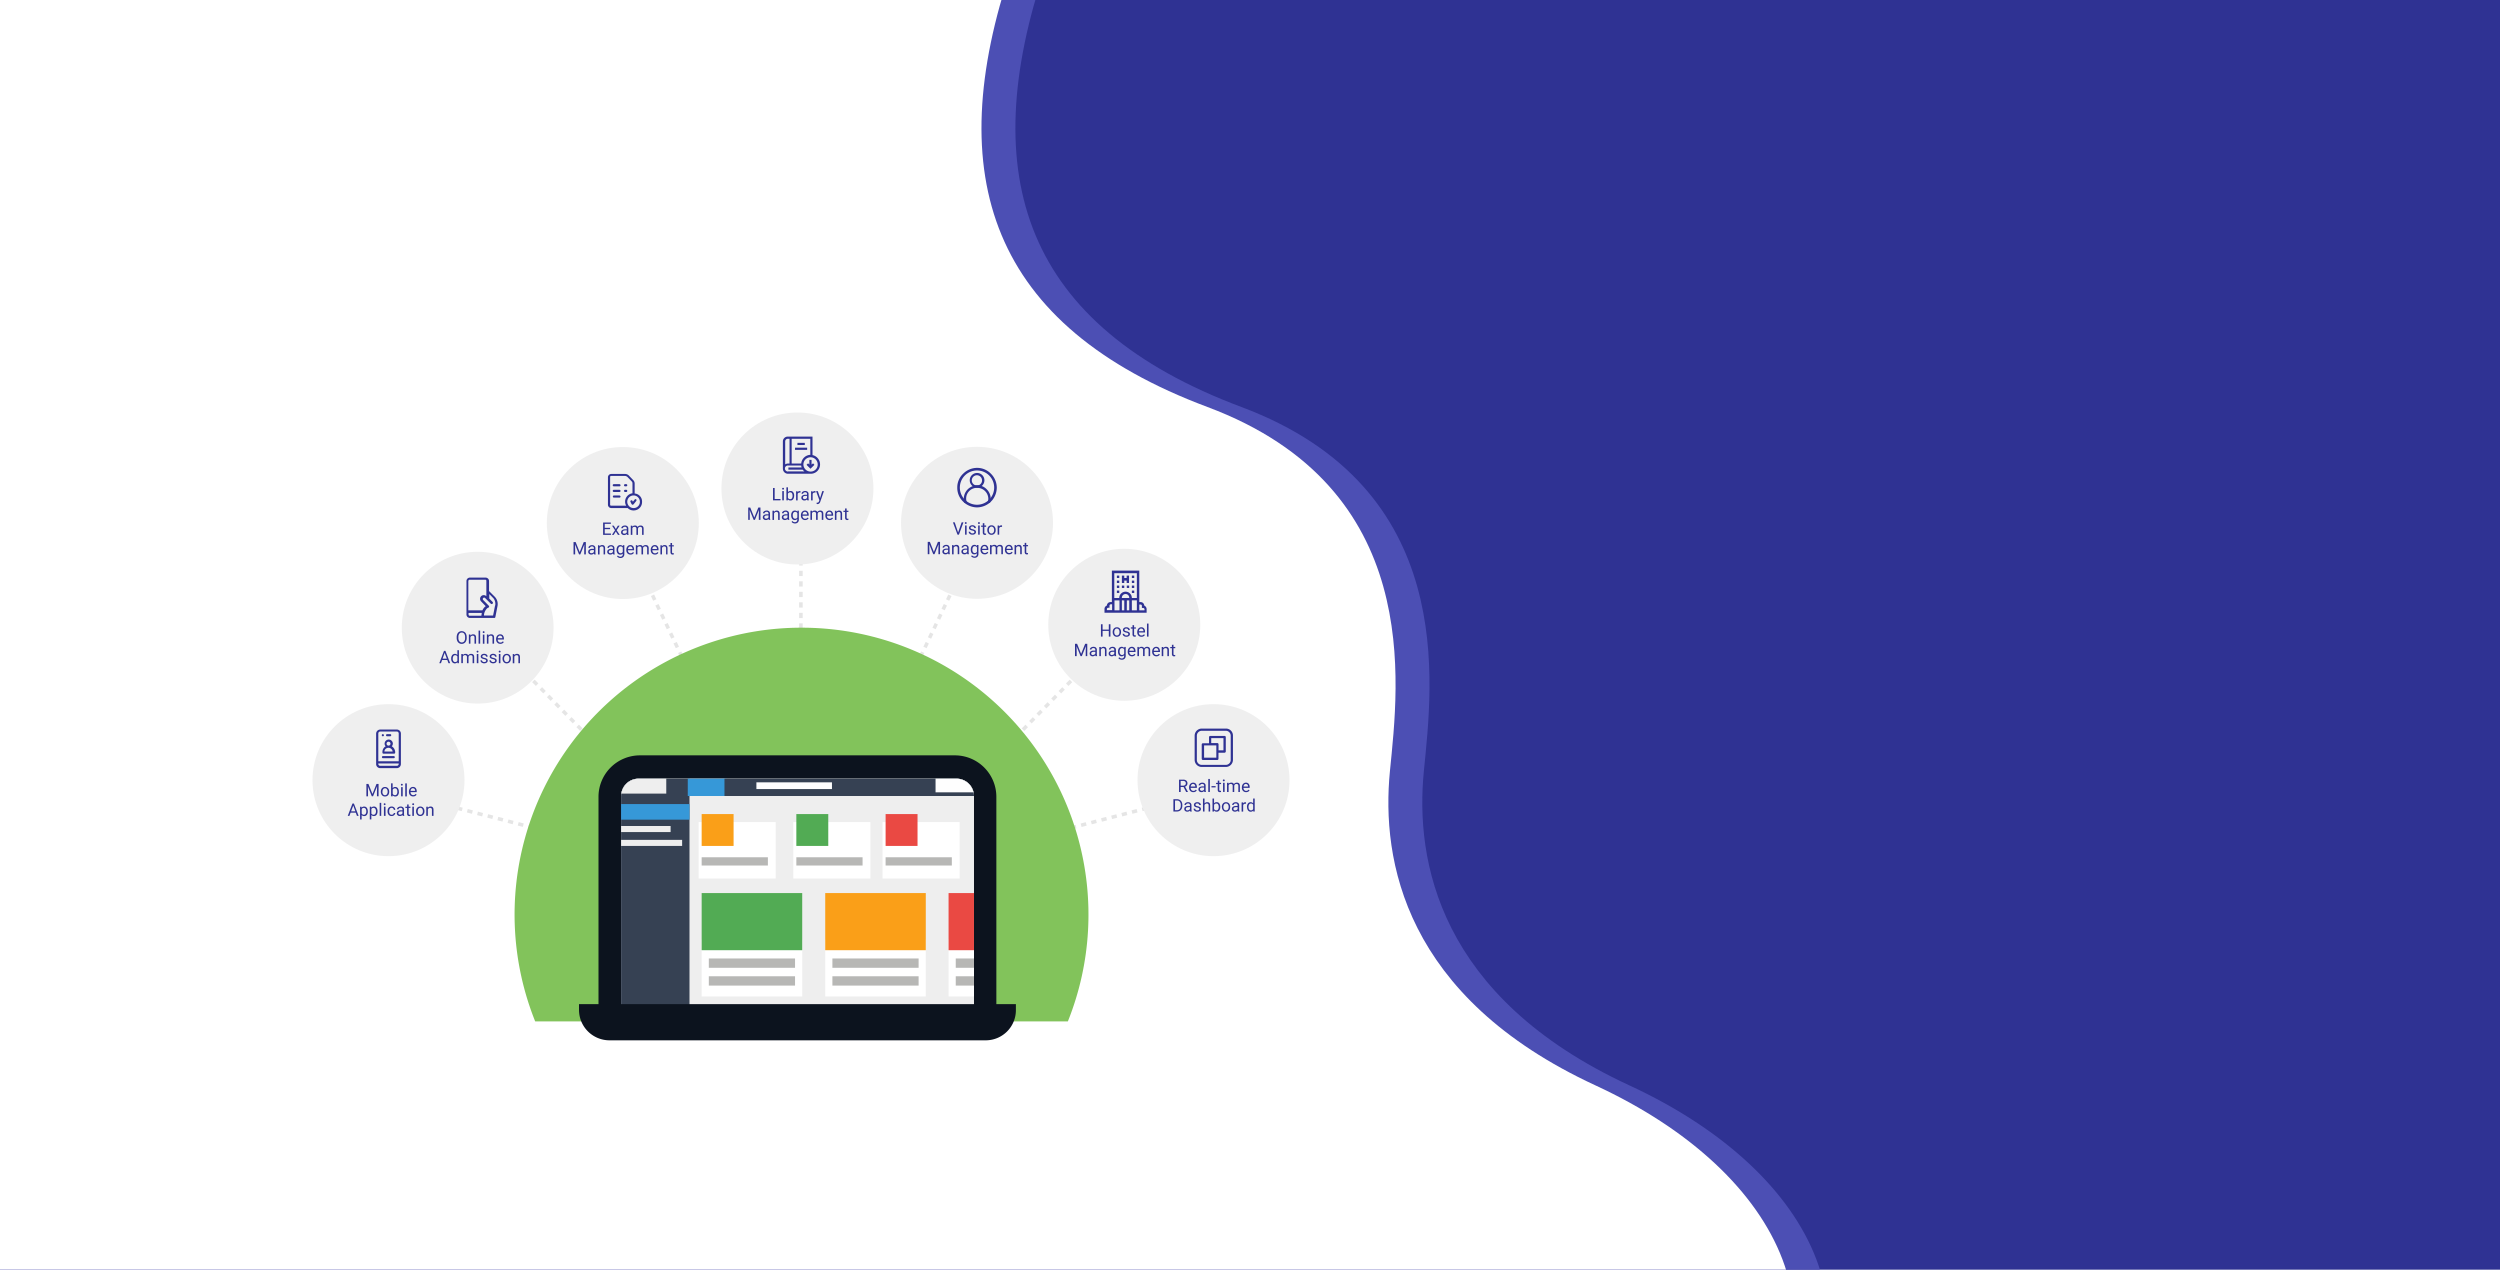 <svg id="Layer_1" data-name="Layer 1" xmlns="http://www.w3.org/2000/svg" xmlns:xlink="http://www.w3.org/1999/xlink" viewBox="0 0 1400 711"><defs><style>.cls-1{fill:none;}.cls-2{fill:#2f3293;}.cls-3{clip-path:url(#clip-path);}.cls-4{fill:#4c4fb4;}.cls-5{fill:#fff;}.cls-6{fill:#e5e5e5;}.cls-7{fill:#efefef;}.cls-8{fill:#82c35b;}.cls-9{fill:#0c131e;}.cls-10{fill:#bcbcbc;}.cls-11{clip-path:url(#clip-path-2);}.cls-12{fill:#eee;}.cls-13{fill:#364153;}.cls-14{fill:#3698d8;}.cls-15{fill:#fa9f18;}.cls-16{fill:#fefefe;}.cls-17{fill:#b7b7b5;}.cls-18{fill:#52ab54;}.cls-19{fill:#ea4943;}</style><clipPath id="clip-path"><rect id="Rectangle_1" data-name="Rectangle 1" class="cls-1" width="1400" height="711"/></clipPath><clipPath id="clip-path-2"><path class="cls-1" d="M535.58,572.49H357.66a9.81,9.81,0,0,1-9.85-9.77V445.89a9.81,9.81,0,0,1,9.77-9.85h178a9.81,9.81,0,0,1,9.85,9.77V562.64A9.89,9.89,0,0,1,535.58,572.49Z"/></clipPath></defs><rect id="Rectangle_1-2" data-name="Rectangle 1" class="cls-2" width="1400" height="711"/><g class="cls-3"><path id="Path_1622" data-name="Path 1622" class="cls-4" d="M495.22-99.68s130.36-36.6,90.4,81S573.8,182.49,695.21,227.93s107,154.48,102.14,204,7.83,126.3,115.13,175.9,147,140.09,74.44,209.82S-26.21,877.66-26.21,877.66l-.2-926.91Z"/><path id="Path_2" data-name="Path 2" class="cls-5" d="M476.22-99.68s130.36-36.6,90.4,81S554.8,182.49,676.21,227.93s107,154.48,102.14,204,7.83,126.3,115.13,175.9,147,140.09,74.44,209.82S-45.21,877.66-45.21,877.66l-.2-926.91Z"/></g><g id="Group_2352" data-name="Group 2352"><g id="Group_2309" data-name="Group 2309"><g id="Group_2308" data-name="Group 2308"><rect class="cls-6" x="447.51" y="284.75" width="2" height="1.82"/><path class="cls-6" d="M449.51,438.71h-2v-1.33h2Zm0-4.28h-2v-2.94h2Zm0-5.88h-2V425.6h2Zm0-5.89h-2v-2.94h2Zm0-5.89h-2v-2.94h2Zm0-5.88h-2V408h2Zm0-5.89h-2v-2.94h2Zm0-5.88h-2v-2.95h2Zm0-5.89h-2v-2.94h2Zm0-5.88h-2v-3h2Zm0-5.89h-2v-2.94h2Zm0-5.89h-2v-2.94h2Zm0-5.88h-2v-2.95h2Zm0-5.89h-2v-2.94h2Zm0-5.88h-2V355h2Zm0-5.89h-2v-2.94h2Zm0-5.89h-2V343.2h2Zm0-5.88h-2v-2.95h2Zm0-5.89h-2v-2.94h2Zm0-5.89h-2v-2.94h2Zm0-5.88h-2v-2.94h2Zm0-5.89h-2v-2.94h2Zm0-5.88h-2v-2.95h2Zm0-5.89h-2V302h2Zm0-5.88h-2v-2.95h2Zm0-5.89h-2v-2.94h2Z"/><rect class="cls-6" x="447.51" y="440.54" width="2" height="1.82"/></g></g><g id="Group_2311" data-name="Group 2311"><g id="Group_2310" data-name="Group 2310"><rect class="cls-6" x="550.67" y="291.11" width="1.8" height="2" transform="translate(33.08 639.57) rotate(-61.73)"/><path class="cls-6" d="M486.62,430.63l-1.8-.86.58-1.22,1.8.86Zm1.85-3.87-1.8-.86,1.26-2.66,1.81.86Zm2.54-5.32-1.81-.86,1.27-2.65,1.8.86Zm2.53-5.31-1.8-.86,1.26-2.65,1.81.86Zm2.54-5.31-1.81-.86,1.27-2.66,1.8.86Zm2.53-5.31-1.8-.86,1.27-2.66,1.8.86Zm2.54-5.31-1.81-.86,1.27-2.66,1.81.86Zm2.53-5.31-1.8-.87,1.27-2.65,1.8.86Zm2.54-5.32-1.81-.86,1.27-2.65,1.81.86Zm2.53-5.31-1.8-.86,1.27-2.66,1.8.87Zm2.54-5.31-1.81-.86,1.27-2.66,1.81.86Zm2.53-5.31-1.8-.86,1.27-2.66,1.8.86Zm2.54-5.31-1.8-.87,1.26-2.65,1.81.86ZM518.9,363l-1.81-.86,1.27-2.65,1.8.86Zm2.53-5.31-1.8-.86,1.26-2.66,1.81.87Zm2.54-5.31-1.81-.86,1.27-2.66,1.8.86Zm2.53-5.31-1.8-.86,1.27-2.66,1.8.86Zm2.54-5.31-1.81-.87,1.27-2.65,1.81.86Zm2.53-5.32-1.8-.86,1.27-2.65,1.8.86Zm2.54-5.31-1.81-.86,1.27-2.65,1.81.86Zm2.53-5.31-1.8-.86,1.27-2.66,1.8.86Zm2.54-5.31-1.81-.86,1.27-2.66,1.81.86Zm2.54-5.31-1.81-.86,1.27-2.66,1.8.86Zm2.53-5.32-1.8-.86,1.26-2.65,1.81.86Zm2.54-5.31-1.81-.86,1.27-2.65,1.8.86Zm2.53-5.31-1.8-.86,1.26-2.66,1.81.86Z"/><rect class="cls-6" x="483.61" y="431.63" width="1.9" height="2" transform="translate(-119.1 672.56) rotate(-63.43)"/></g></g><g id="Group_2313" data-name="Group 2313"><g id="Group_2312" data-name="Group 2312"><rect class="cls-6" x="635.01" y="343.52" width="1.81" height="2" transform="translate(-46.68 583.6) rotate(-47.75)"/><path class="cls-6" d="M529.36,454.37l-1.43-1.4,1-1,1.43,1.4Zm3-3.07L531,449.9l2.07-2.1,1.42,1.4Zm4.13-4.2-1.43-1.4,2.06-2.1,1.43,1.4Zm4.12-4.2-1.42-1.4,2.06-2.1,1.43,1.41Zm4.13-4.19-1.43-1.41,2.06-2.09,1.43,1.4Zm4.12-4.2-1.42-1.4,2.06-2.1,1.43,1.4Zm4.13-4.2-1.43-1.4,2.07-2.1,1.42,1.4Zm4.13-4.2-1.43-1.4,2.06-2.1,1.43,1.4Zm4.12-4.2-1.43-1.4,2.07-2.1,1.42,1.41Zm4.13-4.19L564,416.31l2.06-2.09,1.43,1.4Zm4.12-4.2-1.42-1.4,2.06-2.1,1.43,1.4Zm4.13-4.2-1.43-1.4,2.06-2.1,1.43,1.4Zm4.12-4.2-1.42-1.4,2.06-2.1,1.43,1.4Zm4.13-4.2-1.43-1.4,2.07-2.1,1.42,1.41Zm4.13-4.19-1.43-1.41,2.06-2.09,1.43,1.4Zm4.12-4.2-1.43-1.4,2.07-2.1,1.42,1.4Zm4.13-4.2-1.43-1.4,2.06-2.1,1.43,1.4Zm4.12-4.2-1.42-1.4,2.06-2.1,1.43,1.4Zm4.13-4.2-1.43-1.4,2.06-2.1,1.43,1.41Zm4.12-4.19-1.42-1.41,2.06-2.1,1.43,1.41Zm4.13-4.2-1.43-1.4,2.07-2.1,1.42,1.4Zm4.13-4.2-1.43-1.4,2.06-2.1,1.43,1.4Zm4.12-4.2-1.43-1.4,2.07-2.1,1.42,1.4Zm4.13-4.2-1.43-1.4,2.06-2.1,1.43,1.41Zm4.12-4.19-1.42-1.41,2.06-2.09,1.43,1.4Zm4.13-4.2-1.43-1.4,2.06-2.1,1.43,1.4Z"/><rect class="cls-6" x="525.8" y="454.56" width="1.81" height="2" transform="translate(-164.68 538.89) rotate(-47.73)"/></g></g><g id="Group_2315" data-name="Group 2315"><g id="Group_2314" data-name="Group 2314"><rect class="cls-6" x="680.14" y="441.6" width="1.77" height="2" transform="translate(-95.29 203.81) rotate(-15.92)"/><path class="cls-6" d="M533.15,481.88l-.5-1.94,1.3-.33.5,1.94Zm4.15-1.07-.51-1.94,2.85-.73.5,1.93Zm5.69-1.48-.5-1.93,2.85-.74.5,1.94Zm5.7-1.47-.5-1.94,2.85-.73.5,1.93Zm5.7-1.48-.5-1.93,2.85-.74.5,1.94Zm5.7-1.47-.5-1.94,2.85-.74.5,1.94Zm5.7-1.48-.51-1.93,2.85-.74.51,1.93Zm5.69-1.47L571,470l2.85-.74.5,1.94Zm5.7-1.48-.5-1.93,2.85-.74.5,1.93Zm5.7-1.47-.5-1.94,2.85-.74.5,1.94Zm5.7-1.48-.5-1.93,2.85-.74.5,1.93Zm5.7-1.47-.5-1.94,2.84-.74.51,1.94Zm5.69-1.48-.5-1.93,2.85-.74.5,1.93Zm5.7-1.47-.5-1.94,2.85-.74.5,1.94Zm5.7-1.48-.5-1.93,2.85-.74.5,1.93Zm5.7-1.47-.5-1.94,2.85-.74.5,1.94Zm5.7-1.48-.5-1.93,2.85-.74.5,1.93Zm5.7-1.47-.51-1.94,2.85-.74.5,1.94Zm5.69-1.48-.5-1.93,2.85-.74L637,455Zm5.7-1.47-.5-1.94,2.85-.74.5,1.94Zm5.7-1.48-.5-1.93,2.85-.74.5,1.93Zm5.7-1.47-.5-1.94,2.85-.74.5,1.94Zm5.7-1.48-.5-1.93,2.84-.74.51,1.93Zm5.69-1.47-.5-1.94,2.85-.74.5,1.94Zm5.7-1.48-.5-1.94,2.85-.73.5,1.93Zm5.7-1.48-.5-1.93,2.85-.74.5,1.94Z"/><rect class="cls-6" x="529.35" y="480.64" width="1.89" height="2" transform="translate(-106.28 153.06) rotate(-14.95)"/></g></g><circle id="Ellipse_63" data-name="Ellipse 63" class="cls-7" cx="547.13" cy="292.78" r="42.56"/><circle id="Ellipse_64" data-name="Ellipse 64" class="cls-7" cx="629.59" cy="349.88" r="42.56"/><circle id="Ellipse_65" data-name="Ellipse 65" class="cls-7" cx="679.57" cy="436.89" r="42.56"/><circle id="Ellipse_66" data-name="Ellipse 66" class="cls-7" cx="446.56" cy="273.56" r="42.56"/><g id="Group_2317" data-name="Group 2317"><g id="Group_2316" data-name="Group 2316"><rect class="cls-6" x="344.74" y="291.24" width="2" height="1.74" transform="translate(-90.61 171.83) rotate(-24.78)"/><path class="cls-6" d="M410.63,430.63l-.56-1.17,1.81-.86.56,1.17Zm-1.82-3.83-1.27-2.65,1.81-.86,1.26,2.65Zm-2.53-5.31L405,418.83l1.81-.86,1.26,2.66Zm-2.53-5.32-1.27-2.65,1.81-.86,1.26,2.66Zm-2.54-5.31L400,408.2l1.8-.86L403,410Zm-2.53-5.31-1.26-2.66,1.8-.86,1.27,2.66Zm-2.53-5.32-1.26-2.65,1.8-.86,1.27,2.65Zm-2.53-5.31-1.27-2.66,1.81-.86,1.27,2.66Zm-2.53-5.31L389.82,387l1.81-.86,1.26,2.65Zm-2.53-5.32-1.27-2.66,1.81-.86,1.26,2.66ZM386,379l-1.27-2.66,1.8-.86,1.27,2.66Zm-2.54-5.32L382.23,371l1.8-.86,1.27,2.65ZM381,368.35l-1.26-2.66,1.8-.86,1.27,2.66ZM378.43,363l-1.27-2.66,1.81-.86,1.27,2.66Zm-2.53-5.32-1.27-2.65,1.81-.86,1.26,2.65Zm-2.53-5.31-1.27-2.66,1.81-.86,1.26,2.66Zm-2.53-5.31-1.27-2.66,1.81-.86,1.26,2.65Zm-2.54-5.32L367,339.12l1.8-.86,1.27,2.66Zm-2.53-5.31-1.26-2.66,1.8-.86,1.27,2.66Zm-2.53-5.32L362,328.5l1.8-.86,1.27,2.65Zm-2.53-5.31-1.27-2.66,1.81-.86,1.27,2.66Zm-2.53-5.31-1.27-2.66,1.81-.86,1.26,2.66Zm-2.53-5.32-1.27-2.65,1.81-.86,1.26,2.65Zm-2.54-5.31-1.26-2.66,1.81-.86,1.26,2.66Zm-2.53-5.31-1.26-2.66,1.8-.86,1.27,2.65Zm-2.53-5.32-1.26-2.66,1.8-.86,1.27,2.66Z"/><rect class="cls-6" x="411.75" y="431.71" width="2" height="1.85" transform="translate(-137.06 197.59) rotate(-23.2)"/></g></g><g id="Group_2319" data-name="Group 2319"><g id="Group_2318" data-name="Group 2318"><rect class="cls-6" x="261.62" y="343.58" width="2" height="1.89" transform="translate(-166.7 286.61) rotate(-45)"/><path class="cls-6" d="M369.23,454.37l-1-1,1.43-1.4,1,1Zm-3.08-3.13-2.06-2.1,1.42-1.4,2.07,2.1ZM362,447.05,360,445l1.42-1.4,2.07,2.09Zm-4.13-4.2-2.06-2.1,1.43-1.4,2.06,2.1Zm-4.12-4.2-2.07-2.09,1.43-1.41,2.06,2.1Zm-4.13-4.19-2.07-2.1L349,431l2.06,2.1Zm-4.13-4.2-2.06-2.09,1.42-1.41,2.06,2.1Zm-4.13-4.19-2.06-2.1,1.42-1.4,2.07,2.1Zm-4.13-4.2-2.06-2.1,1.42-1.4,2.07,2.1Zm-4.13-4.19-2.06-2.1,1.43-1.4,2.06,2.09Zm-4.12-4.2-2.07-2.1,1.43-1.4,2.06,2.1Zm-4.13-4.19-2.07-2.1,1.43-1.4,2.06,2.09Zm-4.13-4.2-2.06-2.1,1.42-1.4,2.07,2.1Zm-4.13-4.19-2.06-2.1,1.42-1.41,2.07,2.1Zm-4.13-4.2-2.06-2.1,1.43-1.4,2.06,2.1Zm-4.12-4.2-2.07-2.09,1.43-1.41,2.06,2.1Zm-4.13-4.19-2.07-2.1,1.43-1.4,2.06,2.1Zm-4.13-4.2L298,382l1.42-1.4,2.07,2.1ZM296,379.92l-2.06-2.1,1.42-1.4,2.07,2.09Zm-4.13-4.2-2.06-2.1,1.42-1.4,2.07,2.1Zm-4.12-4.2-2.07-2.09,1.43-1.41,2.06,2.1Zm-4.13-4.19-2.07-2.1,1.43-1.4,2.06,2.1Zm-4.13-4.2L277.39,361l1.43-1.41,2.06,2.1Zm-4.13-4.19-2.06-2.1,1.42-1.4,2.07,2.1Zm-4.13-4.2-2.06-2.09,1.42-1.41,2.07,2.1Zm-4.13-4.19-2.06-2.1,1.43-1.4,2.06,2.09Z"/><rect class="cls-6" x="370.83" y="454.61" width="2" height="1.89" transform="translate(-213.22 396.35) rotate(-45)"/></g></g><g id="Group_2321" data-name="Group 2321"><g id="Group_2320" data-name="Group 2320"><rect class="cls-6" x="216.5" y="441.66" width="2" height="1.89" transform="translate(-266.2 538.72) rotate(-75.07)"/><path class="cls-6" d="M365.44,481.88l-1.41-.36.5-1.94,1.41.36Zm-4.26-1.1-2.85-.74.5-1.93,2.85.73Zm-5.7-1.47-2.85-.74.51-1.94,2.84.74Zm-5.69-1.48-2.85-.73.5-1.94,2.85.74Zm-5.7-1.47-2.85-.74.5-1.93,2.85.73Zm-5.7-1.48-2.85-.73.5-1.94,2.85.74Zm-5.7-1.47-2.85-.74.5-1.93,2.85.73Zm-5.7-1.47-2.85-.74.5-1.94,2.85.74Zm-5.7-1.48-2.85-.73.5-1.94,2.85.74Zm-5.7-1.47-2.84-.74.5-1.93,2.84.73Zm-5.69-1.48-2.85-.73.5-1.94,2.85.74ZM304.2,466l-2.85-.74.5-1.93,2.85.74Zm-5.7-1.47-2.85-.74.5-1.94,2.85.74Zm-5.7-1.48-2.85-.73.5-1.94,2.85.74Zm-5.7-1.47-2.85-.74.5-1.93,2.85.73Zm-5.7-1.48-2.85-.73.5-1.94,2.85.74Zm-5.7-1.47-2.84-.74.5-1.93,2.85.73ZM270,457.2l-2.85-.74.5-1.94,2.85.74Zm-5.7-1.48-2.85-.74.5-1.93,2.85.74Zm-5.7-1.47-2.85-.74.5-1.93,2.85.73Zm-5.7-1.48-2.85-.73.5-1.94,2.85.74Zm-5.7-1.47-2.85-.74.5-1.93,2.85.73Zm-5.7-1.47-2.85-.74.51-1.94,2.85.74Zm-5.69-1.48-2.85-.73.5-1.94,2.85.74Zm-5.7-1.47-2.85-.74.5-1.93,2.85.73Zm-5.7-1.48-2.85-.73.5-1.94,2.85.74Z"/><rect class="cls-6" x="367.24" y="480.76" width="2" height="1.77" transform="translate(-196 703.48) rotate(-74.06)"/></g></g><path id="Path_1775" data-name="Path 1775" class="cls-8" d="M598,572a160.69,160.69,0,1,0-298.29,0Z"/><circle id="Ellipse_67" data-name="Ellipse 67" class="cls-7" cx="217.56" cy="436.89" r="42.56"/><path id="Path_1776" data-name="Path 1776" class="cls-9" d="M557.84,566.65a13.4,13.4,0,0,0,.12-2.19V446.25A23.23,23.23,0,0,0,534.73,423H358.39a23.21,23.21,0,0,0-23.23,23.22h0V564.46a12.39,12.39,0,0,0,.13,2.19Z"/><path id="Path_1777" data-name="Path 1777" class="cls-10" d="M535.58,572.49H357.66a9.81,9.81,0,0,1-9.85-9.77V445.89a9.81,9.81,0,0,1,9.77-9.85h178a9.81,9.81,0,0,1,9.85,9.77V562.64A9.89,9.89,0,0,1,535.58,572.49Z"/><g id="Group_2323" data-name="Group 2323"><g id="Group_2322" data-name="Group 2322"><circle id="Ellipse_68" data-name="Ellipse 68" class="cls-2" cx="214.4" cy="411.72" r="0.61"/><path id="Path_1778" data-name="Path 1778" class="cls-2" d="M222.18,408.55h-9.24a2.32,2.32,0,0,0-2.31,2.31h0v17a2.3,2.3,0,0,0,2.31,2.31h9.24a2.32,2.32,0,0,0,2.32-2.31h0v-17a2.25,2.25,0,0,0-2.16-2.31Zm1.1,19.22a1.08,1.08,0,0,1-1.08,1.09h-9.26a1.08,1.08,0,0,1-1.09-1.08h0v-.24h11.43Zm0-1.46H211.85V410.74a1.08,1.08,0,0,1,1.08-1.09h9.26a1.08,1.08,0,0,1,1.09,1.08h0Z"/><path id="Path_1779" data-name="Path 1779" class="cls-2" d="M216.71,412.32h1.7a.61.61,0,1,0,0-1.21h-1.7a.61.61,0,0,0,0,1.21Z"/><path id="Path_1780" data-name="Path 1780" class="cls-2" d="M219.39,417.92a2.28,2.28,0,0,0,.61-1.46,2.31,2.31,0,0,0-4.62,0,2,2,0,0,0,.6,1.46,3.61,3.61,0,0,0-1.82,3.16v.36a.57.57,0,0,0,.54.61h6a.57.57,0,0,0,.6-.53.11.11,0,0,0,0-.08v-.36A4,4,0,0,0,219.39,417.92Zm-1.83-2.56a1.1,1.1,0,1,1-1.09,1.1h0a1.1,1.1,0,0,1,1.08-1.1Zm-2.31,5.48a2.27,2.27,0,0,1,2.31-2.07,2.38,2.38,0,0,1,2.32,2.07Z"/><path id="Path_1781" data-name="Path 1781" class="cls-2" d="M220.48,423.39h-6a.6.6,0,0,0-.6.61.61.61,0,0,0,.6.61h6a.61.61,0,0,0,.61-.61A.61.61,0,0,0,220.48,423.39Z"/></g></g><g id="Group_2324" data-name="Group 2324"><path id="Path_1782" data-name="Path 1782" class="cls-2" d="M536.54,298.19l2-5.7h1L537,299.4h-.8l-2.56-6.91h1Z"/><path id="Path_1783" data-name="Path 1783" class="cls-2" d="M540.31,292.9a.53.53,0,0,1,.13-.36.47.47,0,0,1,.39-.15.48.48,0,0,1,.39.15.53.53,0,0,1,.13.36.47.47,0,0,1-.45.5h-.07a.5.5,0,0,1-.39-.14A.53.53,0,0,1,540.31,292.9Zm1,6.5h-.88v-5.14h.88Z"/><path id="Path_1784" data-name="Path 1784" class="cls-2" d="M545.66,298a.62.62,0,0,0-.27-.55,2.42,2.42,0,0,0-.94-.34,4.32,4.32,0,0,1-1.05-.35,1.47,1.47,0,0,1-.58-.47,1.11,1.11,0,0,1-.19-.66,1.36,1.36,0,0,1,.53-1.07,2.43,2.43,0,0,1,2.79,0,1.43,1.43,0,0,1,.54,1.15h-.88a.8.8,0,0,0-.31-.62,1.13,1.13,0,0,0-.77-.26,1.17,1.17,0,0,0-.75.21.68.68,0,0,0-.27.54.53.53,0,0,0,.25.48,3,3,0,0,0,.91.31,5.58,5.58,0,0,1,1.07.35,1.55,1.55,0,0,1,.61.5,1.3,1.3,0,0,1,.2.7,1.35,1.35,0,0,1-.56,1.1,2.26,2.26,0,0,1-1.43.41,2.45,2.45,0,0,1-1.09-.22,1.7,1.7,0,0,1-.74-.61,1.4,1.4,0,0,1-.27-.84h.88a.89.89,0,0,0,.35.7,1.61,1.61,0,0,0,1.67.05A.6.6,0,0,0,545.66,298Z"/><path id="Path_1785" data-name="Path 1785" class="cls-2" d="M547.69,292.9a.49.49,0,0,1,.13-.36.47.47,0,0,1,.39-.15.5.5,0,0,1,.39.15.59.59,0,0,1,.13.36.48.48,0,0,1-.45.5h-.07a.47.47,0,0,1-.52-.42Zm.95,6.5h-.88v-5.14h.88Z"/><path id="Path_1786" data-name="Path 1786" class="cls-2" d="M551.24,293v1.25h1V295h-1v3.19a.69.69,0,0,0,.13.46.54.54,0,0,0,.44.16,2.7,2.7,0,0,0,.41-.06v.71a2.52,2.52,0,0,1-.67.09,1.1,1.1,0,0,1-.89-.35,1.55,1.55,0,0,1-.3-1V295h-.94v-.68h.94V293Z"/><path id="Path_1787" data-name="Path 1787" class="cls-2" d="M552.89,296.78a3.16,3.16,0,0,1,.3-1.35,2.14,2.14,0,0,1,.83-.93,2.23,2.23,0,0,1,1.21-.33,2.16,2.16,0,0,1,1.7.73,2.83,2.83,0,0,1,.65,1.93v.06a3,3,0,0,1-.29,1.35,2.15,2.15,0,0,1-.82.92,2.24,2.24,0,0,1-1.23.34,2.18,2.18,0,0,1-1.69-.73,2.75,2.75,0,0,1-.65-1.92Zm.89.1a2.19,2.19,0,0,0,.4,1.38,1.34,1.34,0,0,0,1.88.23,1.36,1.36,0,0,0,.24-.24,2.39,2.39,0,0,0,.4-1.47,2.23,2.23,0,0,0-.4-1.37,1.35,1.35,0,0,0-2.12,0,2.38,2.38,0,0,0-.4,1.49Z"/><path id="Path_1788" data-name="Path 1788" class="cls-2" d="M561.16,295.05a3.11,3.11,0,0,0-.43,0,1.18,1.18,0,0,0-1.18.73v3.65h-.88v-5.14h.86l0,.59a1.36,1.36,0,0,1,1.22-.68.86.86,0,0,1,.39.06Z"/><path id="Path_1789" data-name="Path 1789" class="cls-2" d="M520.71,303.43l2.27,5.65,2.26-5.65h1.18v6.92h-.91v-2.7l.08-2.9-2.27,5.6h-.7l-2.27-5.59.1,2.89v2.7h-.92v-6.92Z"/><path id="Path_1790" data-name="Path 1790" class="cls-2" d="M531.07,310.35a2.12,2.12,0,0,1-.13-.54,1.92,1.92,0,0,1-1.46.63,1.78,1.78,0,0,1-1.25-.43,1.34,1.34,0,0,1-.48-1.09,1.4,1.4,0,0,1,.61-1.24,2.81,2.81,0,0,1,1.71-.45h.86v-.4a1,1,0,0,0-.28-.73,1.09,1.09,0,0,0-.81-.28,1.32,1.32,0,0,0-.79.24.73.73,0,0,0-.32.58h-.88a1.19,1.19,0,0,1,.27-.75,1.85,1.85,0,0,1,.74-.56,2.32,2.32,0,0,1,1-.21,2,2,0,0,1,1.39.44,1.59,1.59,0,0,1,.53,1.22v2.37a2.69,2.69,0,0,0,.18,1.12v.08Zm-1.46-.67a1.56,1.56,0,0,0,.78-.22,1.3,1.3,0,0,0,.54-.55v-1.06h-.69c-1.08,0-1.62.32-1.62.95a.82.82,0,0,0,.28.65,1.06,1.06,0,0,0,.71.23Z"/><path id="Path_1791" data-name="Path 1791" class="cls-2" d="M534,305.21l0,.64a1.9,1.9,0,0,1,1.54-.74c1.09,0,1.64.62,1.65,1.84v3.4h-.88V307a1.21,1.21,0,0,0-.25-.82,1.08,1.08,0,0,0-.78-.27,1.33,1.33,0,0,0-.75.23,1.52,1.52,0,0,0-.5.6v3.67h-.88v-5.14Z"/><path id="Path_1792" data-name="Path 1792" class="cls-2" d="M541.73,310.35a2.12,2.12,0,0,1-.13-.54,1.93,1.93,0,0,1-1.46.63,1.78,1.78,0,0,1-1.25-.43,1.38,1.38,0,0,1-.49-1.09,1.44,1.44,0,0,1,.61-1.24,2.86,2.86,0,0,1,1.72-.45h.86v-.4a1,1,0,0,0-.28-.73,1.09,1.09,0,0,0-.81-.28,1.32,1.32,0,0,0-.79.24.73.73,0,0,0-.32.58h-.88a1.19,1.19,0,0,1,.27-.75,1.85,1.85,0,0,1,.74-.56,2.32,2.32,0,0,1,1-.21,2,2,0,0,1,1.39.44,1.59,1.59,0,0,1,.53,1.22v2.37a2.69,2.69,0,0,0,.18,1.12v.08Zm-1.46-.67a1.56,1.56,0,0,0,.78-.22,1.3,1.3,0,0,0,.54-.55v-1.06h-.69c-1.08,0-1.62.32-1.62.95a.82.82,0,0,0,.28.65A1.06,1.06,0,0,0,540.27,309.68Z"/><path id="Path_1793" data-name="Path 1793" class="cls-2" d="M543.64,307.73a3,3,0,0,1,.55-1.91,1.92,1.92,0,0,1,2.7-.28,1.36,1.36,0,0,1,.24.24l0-.57h.8v5a2.11,2.11,0,0,1-.6,1.58,2.19,2.19,0,0,1-1.58.57,2.55,2.55,0,0,1-1.09-.24,1.78,1.78,0,0,1-.81-.65l.45-.52a1.73,1.73,0,0,0,1.39.7,1.25,1.25,0,0,0,1.35-1.38v-.44a1.78,1.78,0,0,1-1.44.6,1.73,1.73,0,0,1-1.46-.72A3.18,3.18,0,0,1,543.64,307.73Zm.88.1a2.28,2.28,0,0,0,.36,1.37,1.13,1.13,0,0,0,1,.5,1.29,1.29,0,0,0,1.22-.76V306.6a1.33,1.33,0,0,0-1.21-.74,1.18,1.18,0,0,0-1,.5A2.54,2.54,0,0,0,544.52,307.83Z"/><path id="Path_1794" data-name="Path 1794" class="cls-2" d="M551.44,310.44a2.21,2.21,0,0,1-1.7-.68,2.54,2.54,0,0,1-.66-1.84v-.16a3.1,3.1,0,0,1,.29-1.37,2.33,2.33,0,0,1,.82-.94,2.09,2.09,0,0,1,1.14-.34,1.9,1.9,0,0,1,1.55.66,2.82,2.82,0,0,1,.56,1.89V308H550a1.84,1.84,0,0,0,.44,1.23,1.39,1.39,0,0,0,1.08.46,1.45,1.45,0,0,0,.79-.19,1.81,1.81,0,0,0,.57-.5l.53.42A2.13,2.13,0,0,1,551.44,310.44Zm-.11-4.61a1.23,1.23,0,0,0-.9.39,1.91,1.91,0,0,0-.44,1.09h2.57v-.07a1.7,1.7,0,0,0-.36-1,1.11,1.11,0,0,0-.87-.37Z"/><path id="Path_1795" data-name="Path 1795" class="cls-2" d="M555.28,305.21l0,.57a1.9,1.9,0,0,1,1.52-.67,1.47,1.47,0,0,1,1.47.83,1.93,1.93,0,0,1,1.64-.83c1.13,0,1.7.6,1.72,1.79v3.45h-.88V307a1.22,1.22,0,0,0-.25-.83,1.37,1.37,0,0,0-1.66,0,1.18,1.18,0,0,0-.37.79v3.41h-.89V307a1,1,0,0,0-.82-1.12.88.88,0,0,0-.28,0,1.18,1.18,0,0,0-1.18.73v3.76h-.88v-5.14Z"/><path id="Path_1796" data-name="Path 1796" class="cls-2" d="M565.12,310.44a2.21,2.21,0,0,1-1.7-.68,2.54,2.54,0,0,1-.66-1.84v-.16a3.1,3.1,0,0,1,.29-1.37,2.33,2.33,0,0,1,.82-.94,2.09,2.09,0,0,1,1.14-.34,1.94,1.94,0,0,1,1.56.66,2.86,2.86,0,0,1,.55,1.89V308h-3.48a1.84,1.84,0,0,0,.44,1.23,1.4,1.4,0,0,0,1.09.46,1.43,1.43,0,0,0,.78-.19,1.81,1.81,0,0,0,.57-.5l.54.42A2.14,2.14,0,0,1,565.12,310.44Zm-.11-4.61a1.19,1.19,0,0,0-.89.39,1.92,1.92,0,0,0-.45,1.09h2.57v-.07a1.64,1.64,0,0,0-.36-1,1.11,1.11,0,0,0-.87-.37Z"/><path id="Path_1797" data-name="Path 1797" class="cls-2" d="M569,305.21l0,.64a1.9,1.9,0,0,1,1.54-.74c1.09,0,1.64.62,1.65,1.84v3.4h-.88V307a1.21,1.21,0,0,0-.25-.82,1.08,1.08,0,0,0-.78-.27,1.33,1.33,0,0,0-.75.23,1.52,1.52,0,0,0-.5.6v3.67h-.88v-5.14Z"/><path id="Path_1798" data-name="Path 1798" class="cls-2" d="M574.7,304v1.24h1v.68h-1v3.19a.72.72,0,0,0,.13.47.53.53,0,0,0,.44.15,1.4,1.4,0,0,0,.41-.06v.71a2.53,2.53,0,0,1-.67.1,1.11,1.11,0,0,1-.89-.36,1.53,1.53,0,0,1-.3-1v-3.19h-.94v-.68h.94V304Z"/></g><g id="Group_2325" data-name="Group 2325"><path id="Path_1799" data-name="Path 1799" class="cls-2" d="M621.85,356.5h-.92v-3.2h-3.48v3.2h-.92v-6.92h.92v3h3.48v-3h.92Z"/><path id="Path_1800" data-name="Path 1800" class="cls-2" d="M623.1,353.88a3.07,3.07,0,0,1,.3-1.36,2.26,2.26,0,0,1,.83-.93,2.32,2.32,0,0,1,1.21-.33,2.21,2.21,0,0,1,1.7.73,2.77,2.77,0,0,1,.64,1.93V354a3.1,3.1,0,0,1-.28,1.34,2.14,2.14,0,0,1-.83.93,2.18,2.18,0,0,1-1.22.33,2.15,2.15,0,0,1-1.7-.72,2.77,2.77,0,0,1-.64-1.93Zm.88.1a2.23,2.23,0,0,0,.4,1.37,1.34,1.34,0,0,0,1.89.24,1.36,1.36,0,0,0,.24-.24,2.4,2.4,0,0,0,.39-1.47,2.1,2.1,0,0,0-.4-1.37,1.33,1.33,0,0,0-1.87-.25,1.36,1.36,0,0,0-.24.24A2.39,2.39,0,0,0,624,354Z"/><path id="Path_1801" data-name="Path 1801" class="cls-2" d="M631.87,355.14a.65.65,0,0,0-.27-.56,2.54,2.54,0,0,0-.93-.34,4.37,4.37,0,0,1-1.06-.34,1.57,1.57,0,0,1-.58-.47,1.21,1.21,0,0,1-.19-.66,1.33,1.33,0,0,1,.54-1.07,2.09,2.09,0,0,1,1.36-.44,2.17,2.17,0,0,1,1.42.45,1.45,1.45,0,0,1,.55,1.16h-.89a.78.78,0,0,0-.3-.62,1.17,1.17,0,0,0-.78-.26,1.13,1.13,0,0,0-.75.21.67.67,0,0,0-.27.54.53.53,0,0,0,.25.48,3.38,3.38,0,0,0,.91.31,4.47,4.47,0,0,1,1.07.35,1.62,1.62,0,0,1,.61.49,1.17,1.17,0,0,1,.2.7,1.32,1.32,0,0,1-.55,1.1,2.29,2.29,0,0,1-1.43.42,2.61,2.61,0,0,1-1.1-.22,1.82,1.82,0,0,1-.74-.61,1.53,1.53,0,0,1-.27-.85h.88a.92.92,0,0,0,.36.7,1.36,1.36,0,0,0,.87.26,1.49,1.49,0,0,0,.8-.2A.61.61,0,0,0,631.87,355.14Z"/><path id="Path_1802" data-name="Path 1802" class="cls-2" d="M635.09,350.11v1.25h1V352h-1v3.19a.67.67,0,0,0,.13.46.51.51,0,0,0,.44.16,2.7,2.7,0,0,0,.41-.06v.71a2.52,2.52,0,0,1-.67.09,1.07,1.07,0,0,1-.89-.35,1.53,1.53,0,0,1-.3-1V352h-.94v-.68h.94v-1.24Z"/><path id="Path_1803" data-name="Path 1803" class="cls-2" d="M639.21,356.59a2.21,2.21,0,0,1-1.7-.68,2.58,2.58,0,0,1-.66-1.84v-.16a3.25,3.25,0,0,1,.3-1.37,2.37,2.37,0,0,1,.81-.94,2.11,2.11,0,0,1,1.14-.34,2,2,0,0,1,1.56.66,2.87,2.87,0,0,1,.55,1.9v.36h-3.48a1.8,1.8,0,0,0,.45,1.23,1.39,1.39,0,0,0,1.08.47,1.67,1.67,0,0,0,.79-.19,2.06,2.06,0,0,0,.56-.5l.54.41A2.14,2.14,0,0,1,639.21,356.59Zm-.11-4.6a1.14,1.14,0,0,0-.89.38,1.92,1.92,0,0,0-.45,1.09h2.57v-.07a1.62,1.62,0,0,0-.36-1,1.08,1.08,0,0,0-.87-.37Z"/><path id="Path_1804" data-name="Path 1804" class="cls-2" d="M643.18,356.5h-.87v-7.3h.87Z"/><path id="Path_1805" data-name="Path 1805" class="cls-2" d="M603.17,360.53l2.26,5.64,2.26-5.64h1.18v6.92H608v-2.7l.08-2.91-2.27,5.6h-.7l-2.26-5.58.09,2.89v2.69H602v-6.91Z"/><path id="Path_1806" data-name="Path 1806" class="cls-2" d="M613.52,367.44a1.94,1.94,0,0,1-.13-.54,2,2,0,0,1-1.46.64,1.85,1.85,0,0,1-1.25-.43,1.4,1.4,0,0,1-.48-1.09,1.47,1.47,0,0,1,.61-1.25,2.87,2.87,0,0,1,1.71-.44h.86v-.4a1,1,0,0,0-.28-.74,1.12,1.12,0,0,0-.81-.27,1.25,1.25,0,0,0-.79.24.72.72,0,0,0-.32.57h-.88a1.24,1.24,0,0,1,.27-.74,1.83,1.83,0,0,1,.75-.57,2.55,2.55,0,0,1,1-.21,2,2,0,0,1,1.4.45,1.61,1.61,0,0,1,.52,1.22v2.37a2.69,2.69,0,0,0,.18,1.12v.08Zm-1.46-.67a1.5,1.5,0,0,0,.78-.21,1.33,1.33,0,0,0,.54-.56V365h-.69c-1.08,0-1.61.32-1.61.95a.76.76,0,0,0,.27.64,1,1,0,0,0,.71.23Z"/><path id="Path_1807" data-name="Path 1807" class="cls-2" d="M616.47,362.3l0,.65a1.85,1.85,0,0,1,1.54-.74c1.08,0,1.63.61,1.64,1.84v3.4h-.88v-3.4a1.2,1.2,0,0,0-.25-.82,1,1,0,0,0-.78-.27,1.33,1.33,0,0,0-.75.23,1.54,1.54,0,0,0-.5.6v3.66h-.88v-5.14Z"/><path id="Path_1808" data-name="Path 1808" class="cls-2" d="M624.18,367.44a1.94,1.94,0,0,1-.13-.54,2,2,0,0,1-1.46.64,1.85,1.85,0,0,1-1.25-.43,1.37,1.37,0,0,1-.48-1.09,1.47,1.47,0,0,1,.61-1.25,2.87,2.87,0,0,1,1.71-.44H624v-.4a1,1,0,0,0-.28-.74,1.12,1.12,0,0,0-.81-.27,1.25,1.25,0,0,0-.79.24.68.68,0,0,0-.31.57H621a1.19,1.19,0,0,1,.28-.74,1.8,1.8,0,0,1,.74-.57,2.56,2.56,0,0,1,1-.21,2,2,0,0,1,1.39.45,1.6,1.6,0,0,1,.52,1.22v2.37a2.86,2.86,0,0,0,.18,1.12v.08Zm-1.46-.67a1.52,1.52,0,0,0,.78-.21A1.33,1.33,0,0,0,624,366V365h-.69c-1.08,0-1.61.32-1.61.95a.79.79,0,0,0,.27.64,1,1,0,0,0,.71.23Z"/><path id="Path_1809" data-name="Path 1809" class="cls-2" d="M626.09,364.83a3,3,0,0,1,.55-1.91,1.92,1.92,0,0,1,2.7-.28,2.73,2.73,0,0,1,.25.23l0-.57h.8v5a2.13,2.13,0,0,1-.59,1.57,2.17,2.17,0,0,1-1.59.57,2.7,2.7,0,0,1-1.09-.23,1.92,1.92,0,0,1-.81-.65l.46-.53a1.7,1.7,0,0,0,1.38.7,1.36,1.36,0,0,0,1-.36,1.42,1.42,0,0,0,.36-1v-.44a1.85,1.85,0,0,1-1.44.61,1.74,1.74,0,0,1-1.46-.73A3.12,3.12,0,0,1,626.09,364.83Zm.88.1a2.3,2.3,0,0,0,.36,1.37,1.18,1.18,0,0,0,1,.5,1.29,1.29,0,0,0,1.22-.76V363.7a1.28,1.28,0,0,0-1.21-.74,1.13,1.13,0,0,0-1,.5,2.53,2.53,0,0,0-.37,1.47Z"/><path id="Path_1810" data-name="Path 1810" class="cls-2" d="M633.89,367.54a2.26,2.26,0,0,1-1.7-.69,2.53,2.53,0,0,1-.66-1.83v-.16a3,3,0,0,1,.3-1.37,2.31,2.31,0,0,1,.81-.94,2.09,2.09,0,0,1,1.14-.34,1.94,1.94,0,0,1,1.56.66,2.83,2.83,0,0,1,.55,1.89v.37h-3.48a1.81,1.81,0,0,0,.44,1.22,1.41,1.41,0,0,0,1.09.47,1.53,1.53,0,0,0,.78-.19,2.1,2.1,0,0,0,.57-.5l.54.42A2.18,2.18,0,0,1,633.89,367.54Zm-.11-4.61a1.15,1.15,0,0,0-.89.39,1.8,1.8,0,0,0-.45,1.08H635v-.06a1.64,1.64,0,0,0-.36-1,1.11,1.11,0,0,0-.87-.37Z"/><path id="Path_1811" data-name="Path 1811" class="cls-2" d="M637.74,362.3l0,.57a1.89,1.89,0,0,1,1.52-.66,1.46,1.46,0,0,1,1.47.83,1.92,1.92,0,0,1,1.64-.83c1.13,0,1.7.6,1.72,1.79v3.44h-.88v-3.39a1.1,1.1,0,0,0-.25-.82,1.09,1.09,0,0,0-.84-.28A1.15,1.15,0,0,0,641,364v3.41h-.89v-3.37a1,1,0,0,0-.82-1.11.87.87,0,0,0-.28,0,1.17,1.17,0,0,0-1.18.74v3.75h-.88V362.3Z"/><path id="Path_1812" data-name="Path 1812" class="cls-2" d="M647.57,367.54a2.26,2.26,0,0,1-1.7-.69,2.57,2.57,0,0,1-.66-1.83v-.16a3.22,3.22,0,0,1,.3-1.37,2.31,2.31,0,0,1,.81-.94,2.11,2.11,0,0,1,1.14-.34,1.94,1.94,0,0,1,1.56.66,2.89,2.89,0,0,1,.56,1.89v.37h-3.49a1.78,1.78,0,0,0,.45,1.22,1.39,1.39,0,0,0,1.08.47,1.56,1.56,0,0,0,.79-.19,2.06,2.06,0,0,0,.56-.5l.54.42A2.18,2.18,0,0,1,647.57,367.54Zm-.11-4.61a1.17,1.17,0,0,0-.89.39,1.87,1.87,0,0,0-.45,1.08h2.58v-.06a1.65,1.65,0,0,0-.37-1,1.11,1.11,0,0,0-.87-.37Z"/><path id="Path_1813" data-name="Path 1813" class="cls-2" d="M651.42,362.3l0,.65a1.85,1.85,0,0,1,1.54-.74c1.08,0,1.63.61,1.64,1.84v3.4h-.88v-3.4a1.2,1.2,0,0,0-.25-.82,1,1,0,0,0-.78-.27,1.33,1.33,0,0,0-.75.23,1.46,1.46,0,0,0-.5.6v3.66h-.88v-5.14Z"/><path id="Path_1814" data-name="Path 1814" class="cls-2" d="M657.15,361.06v1.24h1V363h-1v3.19a.72.72,0,0,0,.13.47.54.54,0,0,0,.44.15,1.84,1.84,0,0,0,.41-.05v.7a2.18,2.18,0,0,1-.67.1,1.11,1.11,0,0,1-.89-.36,1.53,1.53,0,0,1-.3-1V363h-.93v-.67h.93v-1.25Z"/></g><g id="Group_2326" data-name="Group 2326"><path id="Path_1815" data-name="Path 1815" class="cls-2" d="M662.8,440.72h-1.63v2.79h-.91V436.6h2.29a2.71,2.71,0,0,1,1.8.53,2.13,2.13,0,0,1,.28,2.68,2.07,2.07,0,0,1-1,.71l1.62,2.94v.06h-1Zm-1.63-.75h1.41a1.58,1.58,0,0,0,1.08-.35,1.25,1.25,0,0,0,.4-.95,1.27,1.27,0,0,0-.39-1,1.61,1.61,0,0,0-1.1-.35h-1.4Z"/><path id="Path_1816" data-name="Path 1816" class="cls-2" d="M668.25,443.61a2.26,2.26,0,0,1-1.7-.69,2.57,2.57,0,0,1-.66-1.83v-.17a2.91,2.91,0,0,1,.3-1.36,2.31,2.31,0,0,1,.81-.94,2,2,0,0,1,1.14-.34,1.94,1.94,0,0,1,1.56.66,2.83,2.83,0,0,1,.55,1.89v.36h-3.48a1.8,1.8,0,0,0,.45,1.23,1.39,1.39,0,0,0,1.08.47,1.53,1.53,0,0,0,.78-.19,2,2,0,0,0,.57-.5l.54.42A2.18,2.18,0,0,1,668.25,443.61Zm-.11-4.61a1.12,1.12,0,0,0-.89.39,1.87,1.87,0,0,0-.45,1.08h2.57v-.06a1.62,1.62,0,0,0-.36-1,1.08,1.08,0,0,0-.87-.37Z"/><path id="Path_1817" data-name="Path 1817" class="cls-2" d="M674.44,443.51a1.63,1.63,0,0,1-.12-.54,2,2,0,0,1-1.46.64,1.83,1.83,0,0,1-1.25-.43,1.38,1.38,0,0,1-.49-1.09,1.47,1.47,0,0,1,.61-1.25,2.88,2.88,0,0,1,1.72-.44h.85V440a1,1,0,0,0-.27-.74,1.14,1.14,0,0,0-.81-.27,1.23,1.23,0,0,0-.79.24.67.67,0,0,0-.32.57h-.88a1.18,1.18,0,0,1,.27-.74,1.87,1.87,0,0,1,.74-.57,2.64,2.64,0,0,1,1-.21,2,2,0,0,1,1.39.45,1.53,1.53,0,0,1,.52,1.22v2.36a3.08,3.08,0,0,0,.18,1.13v.08Zm-1.46-.67a1.56,1.56,0,0,0,.79-.21,1.25,1.25,0,0,0,.53-.56V441h-.68c-1.08,0-1.62.31-1.62.94a.8.8,0,0,0,.28.65A1.05,1.05,0,0,0,673,442.84Z"/><path id="Path_1818" data-name="Path 1818" class="cls-2" d="M677.52,443.51h-.88v-7.3h.88Z"/><path id="Path_1819" data-name="Path 1819" class="cls-2" d="M680.75,440.94h-2.32v-.72h2.32Z"/><path id="Path_1820" data-name="Path 1820" class="cls-2" d="M682.8,437.13v1.25h1v.68h-1v3.19a.69.69,0,0,0,.13.46.53.53,0,0,0,.43.16,2.65,2.65,0,0,0,.42-.06v.71a2.52,2.52,0,0,1-.67.09,1.1,1.1,0,0,1-.89-.35,1.55,1.55,0,0,1-.3-1v-3.18H681v-.68h.94v-1.25Z"/><path id="Path_1821" data-name="Path 1821" class="cls-2" d="M684.79,437a.53.53,0,0,1,.13-.36.58.58,0,0,1,.78,0,.53.53,0,0,1-.74.76A.54.54,0,0,1,684.79,437Zm1,6.5h-.88v-5.14h.88Z"/><path id="Path_1822" data-name="Path 1822" class="cls-2" d="M688,438.37l0,.57a1.89,1.89,0,0,1,1.52-.66,1.47,1.47,0,0,1,1.47.82,1.93,1.93,0,0,1,1.64-.82c1.13,0,1.7.6,1.72,1.79v3.44h-.88v-3.39a1.2,1.2,0,0,0-.25-.82,1.1,1.1,0,0,0-.85-.28,1.19,1.19,0,0,0-.81.29,1.26,1.26,0,0,0-.38.79v3.41h-.88v-3.37a1,1,0,0,0-.82-1.12h-.28a1.17,1.17,0,0,0-1.18.74v3.75h-.88v-5.14Z"/><path id="Path_1823" data-name="Path 1823" class="cls-2" d="M697.81,443.61a2.26,2.26,0,0,1-1.7-.69,2.53,2.53,0,0,1-.66-1.83v-.17a3.06,3.06,0,0,1,.29-1.36,2.33,2.33,0,0,1,.82-.94,2,2,0,0,1,1.14-.34,1.9,1.9,0,0,1,1.55.66,2.78,2.78,0,0,1,.56,1.89v.36h-3.48a1.84,1.84,0,0,0,.44,1.23,1.4,1.4,0,0,0,1.08.47,1.54,1.54,0,0,0,.79-.19,2.1,2.1,0,0,0,.57-.5l.53.42A2.17,2.17,0,0,1,697.81,443.61ZM697.7,439a1.19,1.19,0,0,0-.9.39,1.86,1.86,0,0,0-.44,1.08h2.57v-.06a1.62,1.62,0,0,0-.36-1,1.08,1.08,0,0,0-.87-.37Z"/><path id="Path_1824" data-name="Path 1824" class="cls-2" d="M657.1,454.46v-6.92h1.95a3.2,3.2,0,0,1,1.6.4,2.74,2.74,0,0,1,1.07,1.14,3.64,3.64,0,0,1,.38,1.69v.44a3.57,3.57,0,0,1-.38,1.72,2.65,2.65,0,0,1-1.07,1.13,3.49,3.49,0,0,1-1.64.4Zm.91-6.17v5.42h1a2.06,2.06,0,0,0,1.64-.65,2.76,2.76,0,0,0,.59-1.87v-.4a2.77,2.77,0,0,0-.56-1.84,2,2,0,0,0-1.57-.66Z"/><path id="Path_1825" data-name="Path 1825" class="cls-2" d="M666.51,454.46a1.75,1.75,0,0,1-.12-.54,2,2,0,0,1-1.47.63,1.78,1.78,0,0,1-1.24-.43,1.38,1.38,0,0,1-.49-1.09,1.44,1.44,0,0,1,.61-1.24,2.82,2.82,0,0,1,1.72-.45h.85v-.4a.94.94,0,0,0-.27-.73,1.1,1.1,0,0,0-.81-.28,1.3,1.3,0,0,0-.79.24.68.68,0,0,0-.32.58h-.88a1.19,1.19,0,0,1,.27-.75,1.78,1.78,0,0,1,.74-.56,2.27,2.27,0,0,1,1-.21,2,2,0,0,1,1.39.44,1.61,1.61,0,0,1,.52,1.22v2.37a3.06,3.06,0,0,0,.18,1.12v.08Zm-1.46-.67a1.57,1.57,0,0,0,.79-.22,1.3,1.3,0,0,0,.54-.55V452h-.69c-1.08,0-1.62.32-1.62,1a.82.82,0,0,0,.28.65,1.06,1.06,0,0,0,.71.23Z"/><path id="Path_1826" data-name="Path 1826" class="cls-2" d="M671.62,453.09a.66.66,0,0,0-.26-.55,2.66,2.66,0,0,0-.94-.34,4.37,4.37,0,0,1-1.06-.34,1.5,1.5,0,0,1-.58-.48,1.15,1.15,0,0,1-.19-.65,1.33,1.33,0,0,1,.54-1.07,2.09,2.09,0,0,1,1.36-.44,2.17,2.17,0,0,1,1.42.45,1.43,1.43,0,0,1,.55,1.16h-.89a.76.76,0,0,0-.3-.62,1.15,1.15,0,0,0-.77-.27,1.22,1.22,0,0,0-.75.21.63.63,0,0,0-.27.55.52.52,0,0,0,.25.48,3.16,3.16,0,0,0,.91.31,4.4,4.4,0,0,1,1.06.35,1.62,1.62,0,0,1,.61.49,1.17,1.17,0,0,1,.2.7,1.32,1.32,0,0,1-.55,1.1,2.35,2.35,0,0,1-1.43.42,2.53,2.53,0,0,1-1.09-.22,1.78,1.78,0,0,1-.75-.61,1.53,1.53,0,0,1-.27-.85h.88a.92.92,0,0,0,.36.7,1.36,1.36,0,0,0,.87.26,1.49,1.49,0,0,0,.8-.2A.61.61,0,0,0,671.62,453.09Z"/><path id="Path_1827" data-name="Path 1827" class="cls-2" d="M674.53,449.94a1.86,1.86,0,0,1,1.52-.72c1.08,0,1.63.62,1.64,1.84v3.4h-.87v-3.4a1.17,1.17,0,0,0-.26-.82,1.05,1.05,0,0,0-.78-.27,1.35,1.35,0,0,0-.75.23,1.71,1.71,0,0,0-.5.6v3.67h-.87v-7.3h.87Z"/><path id="Path_1828" data-name="Path 1828" class="cls-2" d="M683.36,451.94a3.12,3.12,0,0,1-.54,1.9,1.74,1.74,0,0,1-1.46.71,1.79,1.79,0,0,1-1.5-.69l-.05.6H679v-7.3h.87v2.72a1.79,1.79,0,0,1,1.47-.66,1.73,1.73,0,0,1,1.47.71,3.11,3.11,0,0,1,.54,1.94Zm-.88-.1a2.32,2.32,0,0,0-.35-1.38,1.12,1.12,0,0,0-1-.49,1.3,1.3,0,0,0-1.25.81V453a1.36,1.36,0,0,0,1.26.81,1.18,1.18,0,0,0,1-.49,2.64,2.64,0,0,0,.35-1.48Z"/><path id="Path_1829" data-name="Path 1829" class="cls-2" d="M684.23,451.84a3.07,3.07,0,0,1,.3-1.36,2.26,2.26,0,0,1,.83-.93,2.32,2.32,0,0,1,1.21-.33,2.21,2.21,0,0,1,1.7.73,2.77,2.77,0,0,1,.64,1.93v.06a3.11,3.11,0,0,1-.28,1.35,2.2,2.2,0,0,1-2,1.26,2.15,2.15,0,0,1-1.7-.72,2.83,2.83,0,0,1-.65-1.93Zm.88.1a2.17,2.17,0,0,0,.41,1.37,1.34,1.34,0,0,0,1.88.24,1.36,1.36,0,0,0,.24-.24,2.33,2.33,0,0,0,.39-1.47,2.13,2.13,0,0,0-.4-1.38,1.33,1.33,0,0,0-1.87-.24,1.36,1.36,0,0,0-.24.24,2.38,2.38,0,0,0-.41,1.48Z"/><path id="Path_1830" data-name="Path 1830" class="cls-2" d="M693.19,454.46a2.12,2.12,0,0,1-.13-.54,1.93,1.93,0,0,1-1.46.63,1.78,1.78,0,0,1-1.25-.43,1.38,1.38,0,0,1-.49-1.09,1.44,1.44,0,0,1,.61-1.24,2.93,2.93,0,0,1,1.72-.45h.86v-.4a1,1,0,0,0-.28-.73,1.09,1.09,0,0,0-.81-.28,1.32,1.32,0,0,0-.79.24.73.73,0,0,0-.32.58H690a1.25,1.25,0,0,1,.27-.75,1.85,1.85,0,0,1,.74-.56,2.32,2.32,0,0,1,1-.21,2,2,0,0,1,1.39.44,1.59,1.59,0,0,1,.53,1.22v2.37a2.69,2.69,0,0,0,.18,1.12v.08Zm-1.46-.67a1.56,1.56,0,0,0,.78-.22,1.3,1.3,0,0,0,.54-.55V452h-.69c-1.08,0-1.62.32-1.62,1a.82.82,0,0,0,.28.65A1.06,1.06,0,0,0,691.73,453.79Z"/><path id="Path_1831" data-name="Path 1831" class="cls-2" d="M697.79,450.11a2.09,2.09,0,0,0-.43,0,1.17,1.17,0,0,0-1.18.74v3.65h-.88v-5.14h.86v.59a1.4,1.4,0,0,1,1.23-.69,1,1,0,0,1,.39.07Z"/><path id="Path_1832" data-name="Path 1832" class="cls-2" d="M698.3,451.84a3,3,0,0,1,.56-1.9,1.91,1.91,0,0,1,2.68-.3,2.09,2.09,0,0,1,.22.2v-2.67h.87v7.3h-.8l0-.56a1.78,1.78,0,0,1-1.47.65,1.76,1.76,0,0,1-1.46-.73,3.11,3.11,0,0,1-.56-1.91Zm.87.1a2.33,2.33,0,0,0,.36,1.37,1.18,1.18,0,0,0,1,.5,1.3,1.3,0,0,0,1.23-.75V450.7a1.29,1.29,0,0,0-1.22-.73,1.16,1.16,0,0,0-1,.5,2.54,2.54,0,0,0-.37,1.47Z"/></g><g id="Group_2327" data-name="Group 2327"><path id="Path_1833" data-name="Path 1833" class="cls-2" d="M433.81,279.44h3.28v.75h-4.2v-6.92h.92Z"/><path id="Path_1834" data-name="Path 1834" class="cls-2" d="M438,273.69a.59.59,0,0,1,.13-.37.51.51,0,0,1,.39-.14.47.47,0,0,1,.52.51.47.47,0,0,1-.13.35.51.51,0,0,1-.39.14.52.52,0,0,1-.39-.14A.56.56,0,0,1,438,273.69Zm.95,6.5h-.88V275h.88Z"/><path id="Path_1835" data-name="Path 1835" class="cls-2" d="M444.7,277.67a3.12,3.12,0,0,1-.54,1.9,1.73,1.73,0,0,1-1.45.71,1.79,1.79,0,0,1-1.51-.68l0,.59h-.81v-7.3h.88v2.72a1.76,1.76,0,0,1,1.46-.66,1.73,1.73,0,0,1,1.47.71,3.11,3.11,0,0,1,.54,1.94Zm-.88-.1a2.39,2.39,0,0,0-.34-1.38,1.15,1.15,0,0,0-1-.49,1.28,1.28,0,0,0-1.25.81v2.22a1.34,1.34,0,0,0,1.26.81,1.15,1.15,0,0,0,1-.49,2.55,2.55,0,0,0,.35-1.47Z"/><path id="Path_1836" data-name="Path 1836" class="cls-2" d="M448.29,275.84a2,2,0,0,0-.43,0,1.15,1.15,0,0,0-1.17.74v3.65h-.88v-5.14h.85l0,.59a1.37,1.37,0,0,1,1.22-.69,1,1,0,0,1,.39.07Z"/><path id="Path_1837" data-name="Path 1837" class="cls-2" d="M452.08,280.19a1.69,1.69,0,0,1-.12-.54,2,2,0,0,1-1.46.63,1.78,1.78,0,0,1-1.25-.43,1.38,1.38,0,0,1-.49-1.09,1.47,1.47,0,0,1,.61-1.25,2.88,2.88,0,0,1,1.72-.44h.85v-.4a.94.94,0,0,0-.27-.73,1.1,1.1,0,0,0-.81-.28,1.32,1.32,0,0,0-.79.24.68.68,0,0,0-.32.58h-.88a1.19,1.19,0,0,1,.27-.75,1.89,1.89,0,0,1,.74-.57,2.64,2.64,0,0,1,1-.21,2.06,2.06,0,0,1,1.39.45,1.58,1.58,0,0,1,.52,1.22V279a3.06,3.06,0,0,0,.18,1.12v.08Zm-1.46-.67a1.57,1.57,0,0,0,.79-.22,1.3,1.3,0,0,0,.54-.55v-1.06h-.69c-1.08,0-1.62.32-1.62.95a.82.82,0,0,0,.28.65,1.05,1.05,0,0,0,.7.23Z"/><path id="Path_1838" data-name="Path 1838" class="cls-2" d="M456.69,275.84a2.18,2.18,0,0,0-.44,0,1.16,1.16,0,0,0-1.17.74v3.65h-.88v-5.14h.86v.59a1.37,1.37,0,0,1,1.23-.69,1.07,1.07,0,0,1,.39.07Z"/><path id="Path_1839" data-name="Path 1839" class="cls-2" d="M459.26,278.9l1.2-3.85h.94L459.34,281c-.32.86-.83,1.28-1.53,1.28h-.17l-.32-.06v-.72l.23,0a1.15,1.15,0,0,0,.7-.18,1.24,1.24,0,0,0,.41-.66l.2-.52L457,275.05h1Z"/><path id="Path_1840" data-name="Path 1840" class="cls-2" d="M420.14,284.22l2.26,5.64,2.26-5.65h1.19v6.92h-.92v-2.69l.09-2.91-2.27,5.6h-.7l-2.27-5.59.09,2.9v2.69H419v-6.92Z"/><path id="Path_1841" data-name="Path 1841" class="cls-2" d="M430.49,291.13a1.63,1.63,0,0,1-.12-.54,2,2,0,0,1-1.47.64,1.81,1.81,0,0,1-1.24-.43,1.38,1.38,0,0,1-.49-1.09,1.46,1.46,0,0,1,.61-1.25,2.89,2.89,0,0,1,1.72-.45h.85v-.4a1,1,0,0,0-.27-.73,1.1,1.1,0,0,0-.81-.27,1.23,1.23,0,0,0-.79.24.67.67,0,0,0-.32.57h-.89a1.25,1.25,0,0,1,.28-.74,1.8,1.8,0,0,1,.74-.57,2.6,2.6,0,0,1,1-.21,2,2,0,0,1,1.39.44,1.63,1.63,0,0,1,.52,1.23v2.36a3.08,3.08,0,0,0,.18,1.13v.08Zm-1.46-.67a1.56,1.56,0,0,0,.79-.21,1.25,1.25,0,0,0,.53-.56v-1.05h-.69c-1.07,0-1.61.31-1.61.94a.8.8,0,0,0,.28.65,1.05,1.05,0,0,0,.7.23Z"/><path id="Path_1842" data-name="Path 1842" class="cls-2" d="M433.44,286l0,.65a1.86,1.86,0,0,1,1.54-.74c1.09,0,1.63.61,1.64,1.84v3.4h-.87v-3.4a1.16,1.16,0,0,0-.26-.82,1,1,0,0,0-.78-.27,1.21,1.21,0,0,0-.75.23,1.63,1.63,0,0,0-.5.6v3.66h-.87V286Z"/><path id="Path_1843" data-name="Path 1843" class="cls-2" d="M441.15,291.13a1.63,1.63,0,0,1-.12-.54,2,2,0,0,1-1.46.64,1.82,1.82,0,0,1-1.25-.43,1.38,1.38,0,0,1-.49-1.09,1.46,1.46,0,0,1,.61-1.25,2.89,2.89,0,0,1,1.72-.45H441v-.4a1,1,0,0,0-.27-.73,1.14,1.14,0,0,0-.81-.27,1.25,1.25,0,0,0-.79.24.69.69,0,0,0-.32.57h-.88a1.18,1.18,0,0,1,.27-.74,1.87,1.87,0,0,1,.74-.57,2.64,2.64,0,0,1,1-.21,2,2,0,0,1,1.39.44,1.61,1.61,0,0,1,.53,1.23v2.36a2.71,2.71,0,0,0,.18,1.13v.08Zm-1.46-.67a1.56,1.56,0,0,0,.79-.21,1.25,1.25,0,0,0,.53-.56v-1.05h-.68c-1.08,0-1.62.31-1.62.94a.8.8,0,0,0,.28.65,1,1,0,0,0,.7.23Z"/><path id="Path_1844" data-name="Path 1844" class="cls-2" d="M443.06,288.52a3,3,0,0,1,.56-1.91,1.92,1.92,0,0,1,2.69-.29l.25.24,0-.57h.8v5a2.09,2.09,0,0,1-.59,1.57,2.17,2.17,0,0,1-1.59.58,2.7,2.7,0,0,1-1.08-.24,1.94,1.94,0,0,1-.82-.65l.46-.53a1.71,1.71,0,0,0,1.38.7,1.36,1.36,0,0,0,1-.36,1.41,1.41,0,0,0,.36-1v-.44a1.79,1.79,0,0,1-1.44.61,1.76,1.76,0,0,1-1.46-.73A3.18,3.18,0,0,1,443.06,288.52Zm.89.1a2.29,2.29,0,0,0,.35,1.37,1.19,1.19,0,0,0,1,.5,1.28,1.28,0,0,0,1.22-.76v-2.34a1.28,1.28,0,0,0-1.21-.74,1.14,1.14,0,0,0-1,.5,2.44,2.44,0,0,0-.36,1.47Z"/><path id="Path_1845" data-name="Path 1845" class="cls-2" d="M450.86,291.23a2.27,2.27,0,0,1-1.7-.69,2.52,2.52,0,0,1-.65-1.83v-.17a3,3,0,0,1,.29-1.36,2.26,2.26,0,0,1,.82-.94,2,2,0,0,1,1.13-.34,1.92,1.92,0,0,1,1.56.66,2.84,2.84,0,0,1,.56,1.89v.37h-3.48a1.83,1.83,0,0,0,.44,1.22,1.39,1.39,0,0,0,1.08.47,1.54,1.54,0,0,0,.79-.19,1.92,1.92,0,0,0,.56-.5l.54.42A2.18,2.18,0,0,1,450.86,291.23Zm-.11-4.61a1.13,1.13,0,0,0-.89.39,1.87,1.87,0,0,0-.45,1.08H452V288a1.68,1.68,0,0,0-.36-1,1.1,1.1,0,0,0-.88-.37Z"/><path id="Path_1846" data-name="Path 1846" class="cls-2" d="M454.71,286l0,.57a1.89,1.89,0,0,1,1.53-.66,1.48,1.48,0,0,1,1.47.83,1.9,1.9,0,0,1,1.63-.83c1.13,0,1.71.6,1.72,1.79v3.44h-.87v-3.39a1.16,1.16,0,0,0-.26-.82,1.08,1.08,0,0,0-.84-.28,1.15,1.15,0,0,0-.81.3,1.16,1.16,0,0,0-.38.78v3.41H457v-3.37a1,1,0,0,0-.82-1.12h-.28a1.19,1.19,0,0,0-1.19.74v3.75h-.87V286Z"/><path id="Path_1847" data-name="Path 1847" class="cls-2" d="M464.54,291.23a2.29,2.29,0,0,1-1.7-.69,2.56,2.56,0,0,1-.65-1.83v-.17a3,3,0,0,1,.29-1.36,2.26,2.26,0,0,1,.82-.94,2,2,0,0,1,1.14-.34,1.92,1.92,0,0,1,1.55.66,2.84,2.84,0,0,1,.56,1.89v.37h-3.48a1.83,1.83,0,0,0,.44,1.22,1.4,1.4,0,0,0,1.08.47,1.54,1.54,0,0,0,.79-.19,2.1,2.1,0,0,0,.57-.5l.53.42A2.18,2.18,0,0,1,464.54,291.23Zm-.11-4.61a1.15,1.15,0,0,0-.89.39,1.87,1.87,0,0,0-.45,1.08h2.58V288a1.68,1.68,0,0,0-.36-1,1.11,1.11,0,0,0-.87-.37Z"/><path id="Path_1848" data-name="Path 1848" class="cls-2" d="M468.39,286l0,.65a1.86,1.86,0,0,1,1.54-.74c1.09,0,1.63.61,1.64,1.84v3.4h-.87v-3.4a1.16,1.16,0,0,0-.26-.82,1,1,0,0,0-.78-.27,1.21,1.21,0,0,0-.75.23,1.63,1.63,0,0,0-.5.6v3.66h-.87V286Z"/><path id="Path_1849" data-name="Path 1849" class="cls-2" d="M474.12,284.75V286h1v.68h-1v3.19a.75.75,0,0,0,.13.46.56.56,0,0,0,.44.16l.42-.06v.71a2.59,2.59,0,0,1-.68.09,1.11,1.11,0,0,1-.89-.35,1.61,1.61,0,0,1-.3-1v-3.18h-.93V286h.93v-1.25Z"/></g><g id="Group_2328" data-name="Group 2328"><path id="Path_1850" data-name="Path 1850" class="cls-2" d="M455,254.84V244.5H441.09a2.7,2.7,0,0,0-2.68,2.67V262.5a2.86,2.86,0,0,0,2.91,2.8H454a5.19,5.19,0,0,0,5.23-5.15v-.08a5.35,5.35,0,0,0-4.26-5.23Zm-1.22-.13a5.37,5.37,0,0,0-5.1,4.87h-5.35V245.71h10.45v9Zm-12.64-9h1v13.87h-.85a3.05,3.05,0,0,0-1.58.48V247.17a1.49,1.49,0,0,1,1.46-1.46Zm.12,18.37a1.74,1.74,0,0,1-1.7-1.7,1.66,1.66,0,0,1,1.62-1.7h7.5a3.44,3.44,0,0,0,.24,1.09h-7.42V263h8a3.73,3.73,0,0,0,1,1h-9.24Zm12.65,0a4,4,0,1,1,4-4,3.91,3.91,0,0,1-3.78,4Z"/><path id="Path_1851" data-name="Path 1851" class="cls-2" d="M454.47,260.19v-2.68h-1.22v2.68l-.73-.73-.85.85,2.19,2.19,2.19-2.19-.73-.85Z"/><path id="Path_1852" data-name="Path 1852" class="cls-2" d="M446.56,248h4.13v1.21h-4.13Z"/><path id="Path_1853" data-name="Path 1853" class="cls-2" d="M445.22,250.7H452v1.22h-6.81Z"/></g><g id="Group_2329" data-name="Group 2329"><path id="Path_1854" data-name="Path 1854" class="cls-2" d="M547.13,284.14a11.34,11.34,0,0,1-7.17-2.67,14.12,14.12,0,0,1-1.34-1.34,10.71,10.71,0,0,1-2.55-7.05,10.56,10.56,0,0,1,3.28-7.79,11.06,11.06,0,0,1,7.78-3.28,10.64,10.64,0,0,1,7.79,3.28,11.07,11.07,0,0,1,3.28,7.79,11.39,11.39,0,0,1-2.55,7.05,15.4,15.4,0,0,1-1.34,1.34A11.37,11.37,0,0,1,547.13,284.14Zm0-20.67a9.57,9.57,0,0,0-7.3,15.81,9.58,9.58,0,0,0,14.59,0,9.57,9.57,0,0,0-7.3-15.81Z"/><path id="Path_1855" data-name="Path 1855" class="cls-2" d="M547.13,273.08a4.11,4.11,0,1,1,.07,0Zm0-6.93a2.86,2.86,0,0,0-.13,5.72,2.8,2.8,0,0,0,2.93-2.66V269A2.83,2.83,0,0,0,547.13,266.15Z"/><path id="Path_1856" data-name="Path 1856" class="cls-2" d="M553.82,281.71h-.12a.69.69,0,0,1-.49-.85h0a6.47,6.47,0,0,0,.25-1.46,6.21,6.21,0,0,0-6.09-6.2h-.24a6,6,0,0,0-6.08,5.84,6.19,6.19,0,0,0,.24,1.82.69.69,0,1,1-1.33.37,9.37,9.37,0,0,1-.25-1.83,7.57,7.57,0,0,1,2.19-5.35,8,8,0,0,1,5.23-2.31h.24a7.19,7.19,0,0,1,5.23,2.31,7.33,7.33,0,0,1,2.19,5.35,9.36,9.36,0,0,1-.24,1.83A1,1,0,0,1,553.82,281.71Z"/></g><g id="Group_2340" data-name="Group 2340"><g id="Group_2339" data-name="Group 2339"><g class="cls-11"><g id="Group_2338" data-name="Group 2338"><g id="Group_2337" data-name="Group 2337"><rect id="Rectangle_2698" data-name="Rectangle 2698" class="cls-12" x="342.95" y="435.55" width="262.44" height="141.43"/><rect id="Rectangle_2699" data-name="Rectangle 2699" class="cls-13" x="342.95" y="435.8" width="43.17" height="143.14"/><rect id="Rectangle_2700" data-name="Rectangle 2700" class="cls-14" x="342.95" y="450.27" width="43.17" height="8.76"/><rect id="Rectangle_2701" data-name="Rectangle 2701" class="cls-14" x="392.93" y="564.58" width="91.94" height="12.53"/><rect id="Rectangle_2702" data-name="Rectangle 2702" class="cls-15" x="495.94" y="564.58" width="91.94" height="12.53"/><rect id="Rectangle_2703" data-name="Rectangle 2703" class="cls-12" x="342.95" y="462.55" width="32.59" height="3.4"/><rect id="Rectangle_2704" data-name="Rectangle 2704" class="cls-12" x="344.65" y="436.04" width="28.46" height="8.39"/><rect id="Rectangle_2705" data-name="Rectangle 2705" class="cls-14" x="385.15" y="435.07" width="21.77" height="10.7"/><rect id="Rectangle_2706" data-name="Rectangle 2706" class="cls-13" x="405.7" y="435.07" width="199.69" height="10.7"/><rect id="Rectangle_2707" data-name="Rectangle 2707" class="cls-16" x="523.91" y="436.04" width="25.05" height="7.66"/><rect id="Rectangle_2708" data-name="Rectangle 2708" class="cls-16" x="423.58" y="438.11" width="42.32" height="3.77"/><rect id="Rectangle_2709" data-name="Rectangle 2709" class="cls-16" x="553.58" y="436.04" width="30.65" height="7.66"/><g id="Group_2330" data-name="Group 2330"><rect id="Rectangle_2710" data-name="Rectangle 2710" class="cls-5" x="391.23" y="460.36" width="43.17" height="31.62"/><rect id="Rectangle_2711" data-name="Rectangle 2711" class="cls-15" x="392.93" y="455.86" width="17.88" height="17.88"/><rect id="Rectangle_2712" data-name="Rectangle 2712" class="cls-17" x="392.93" y="480.06" width="37.09" height="4.62"/></g><g id="Group_2331" data-name="Group 2331"><rect id="Rectangle_2713" data-name="Rectangle 2713" class="cls-5" x="444.25" y="460.36" width="43.17" height="31.62"/><rect id="Rectangle_2714" data-name="Rectangle 2714" class="cls-18" x="445.95" y="455.86" width="17.88" height="17.88"/><rect id="Rectangle_2715" data-name="Rectangle 2715" class="cls-17" x="445.95" y="480.06" width="37.09" height="4.62"/></g><g id="Group_2332" data-name="Group 2332"><rect id="Rectangle_2716" data-name="Rectangle 2716" class="cls-5" x="494.23" y="460.36" width="43.17" height="31.62"/><rect id="Rectangle_2717" data-name="Rectangle 2717" class="cls-19" x="495.94" y="455.86" width="17.88" height="17.88"/><rect id="Rectangle_2718" data-name="Rectangle 2718" class="cls-17" x="495.94" y="480.06" width="37.09" height="4.62"/></g><g id="Group_2333" data-name="Group 2333"><rect id="Rectangle_2719" data-name="Rectangle 2719" class="cls-5" x="547.26" y="460.36" width="43.17" height="31.62"/><rect id="Rectangle_2720" data-name="Rectangle 2720" class="cls-14" x="548.96" y="455.86" width="17.88" height="17.88"/><rect id="Rectangle_2721" data-name="Rectangle 2721" class="cls-17" x="548.96" y="480.06" width="37.09" height="4.62"/></g><rect id="Rectangle_2722" data-name="Rectangle 2722" class="cls-12" x="342.95" y="470.33" width="39.04" height="3.4"/><g id="Group_2334" data-name="Group 2334"><rect id="Rectangle_2723" data-name="Rectangle 2723" class="cls-5" x="392.93" y="526.03" width="56.31" height="31.98"/><rect id="Rectangle_2724" data-name="Rectangle 2724" class="cls-18" x="392.93" y="500.13" width="56.31" height="31.98"/><rect id="Rectangle_2725" data-name="Rectangle 2725" class="cls-17" x="396.94" y="536.73" width="48.28" height="5.23"/><rect id="Rectangle_2726" data-name="Rectangle 2726" class="cls-17" x="396.94" y="546.7" width="48.28" height="5.23"/></g><g id="Group_2335" data-name="Group 2335"><rect id="Rectangle_2727" data-name="Rectangle 2727" class="cls-5" x="462.13" y="526.03" width="56.31" height="31.98"/><rect id="Rectangle_2728" data-name="Rectangle 2728" class="cls-15" x="462.13" y="500.13" width="56.31" height="31.98"/><rect id="Rectangle_2729" data-name="Rectangle 2729" class="cls-17" x="466.14" y="536.73" width="48.28" height="5.23"/><rect id="Rectangle_2730" data-name="Rectangle 2730" class="cls-17" x="466.14" y="546.7" width="48.28" height="5.23"/></g><g id="Group_2336" data-name="Group 2336"><rect id="Rectangle_2731" data-name="Rectangle 2731" class="cls-5" x="531.2" y="526.03" width="56.31" height="31.98"/><rect id="Rectangle_2732" data-name="Rectangle 2732" class="cls-19" x="531.2" y="500.13" width="56.31" height="31.98"/><rect id="Rectangle_2733" data-name="Rectangle 2733" class="cls-17" x="535.22" y="536.73" width="48.28" height="5.23"/><rect id="Rectangle_2734" data-name="Rectangle 2734" class="cls-17" x="535.22" y="546.7" width="48.28" height="5.23"/></g></g></g></g></g></g><g id="Group_2341" data-name="Group 2341"><path id="Path_1858" data-name="Path 1858" class="cls-2" d="M629.59,325.13h1.33v1.34h1.34v-4.14h-1.34v1.34h-1.33v-1.34h-1.34v4.14h1.34Z"/><path id="Path_1859" data-name="Path 1859" class="cls-2" d="M640.77,339.11a2,2,0,0,0-2.06-1.94H638V319.53H622.65v17.64h-.73a2,2,0,0,0-2.06,1.94,2,2,0,0,0-1.34,1.95v2.07h23.59v-2.07A2.27,2.27,0,0,0,640.77,339.11ZM624.11,321h12.53v13.87h-2.8a3.53,3.53,0,0,0-7.06,0H624V321Zm4.14,13.87a2.07,2.07,0,1,1,4.13,0h-4.13Zm1.34,1.34v5.59h-1.34V336.2Zm1.45,0h1.34v5.59H631Zm-11.18,5.59v-.73a.79.79,0,0,1,.73-.73h.73v-1.22a.79.79,0,0,1,.73-.73h.73v3.29h-2.92Zm4.25-5.59h2.8v5.59h-2.8Zm9.73,5.59V336.2h2.8v5.59Zm6.93,0H638v-3.28h.73a.76.76,0,0,1,.73.73v1.21h.73a.78.78,0,0,1,.73.73v.61Z"/><path id="Path_1860" data-name="Path 1860" class="cls-2" d="M625.45,322.33h1.34v1.34h-1.34Z"/><path id="Path_1861" data-name="Path 1861" class="cls-2" d="M633.84,322.33h1.34v1.34h-1.34Z"/><path id="Path_1862" data-name="Path 1862" class="cls-2" d="M625.45,325.13h1.34v1.34h-1.34Z"/><path id="Path_1863" data-name="Path 1863" class="cls-2" d="M633.84,325.13h1.34v1.34h-1.34Z"/><path id="Path_1864" data-name="Path 1864" class="cls-2" d="M625.45,327.92h1.34v1.34h-1.34Z"/><path id="Path_1865" data-name="Path 1865" class="cls-2" d="M628.25,327.92h1.34v1.34h-1.34Z"/><path id="Path_1866" data-name="Path 1866" class="cls-2" d="M631,327.92h1.34v1.34H631Z"/><path id="Path_1867" data-name="Path 1867" class="cls-2" d="M633.84,327.92h1.34v1.34h-1.34Z"/><path id="Path_1868" data-name="Path 1868" class="cls-2" d="M625.45,330.72h1.34v1.34h-1.34Z"/><path id="Path_1869" data-name="Path 1869" class="cls-2" d="M633.84,330.72h1.34v1.34h-1.34Z"/></g><g id="Group_2346" data-name="Group 2346"><g id="Group_2343" data-name="Group 2343"><g id="Group_2342" data-name="Group 2342"><path id="Path_1870" data-name="Path 1870" class="cls-2" d="M686.44,408H673a4,4,0,0,0-4,3.95V425.5a4,4,0,0,0,3.94,4h13.51a4,4,0,0,0,4-3.94V412a3.89,3.89,0,0,0-3.8-4Zm2.76,17.57a2.74,2.74,0,0,1-2.71,2.76H673a2.74,2.74,0,0,1-2.76-2.71V412a2.74,2.74,0,0,1,2.71-2.76h13.53A2.74,2.74,0,0,1,689.2,412v13.64Z"/></g></g><g id="Group_2345" data-name="Group 2345"><g id="Group_2344" data-name="Group 2344"><path id="Path_1871" data-name="Path 1871" class="cls-2" d="M685.77,412.13h-8.06a.72.72,0,0,0-.66.66v3.43h-3.42a.71.71,0,0,0-.67.66v8.06a.73.73,0,0,0,.67.67h8.06a.72.72,0,0,0,.66-.67v-3.42h3.43a.73.73,0,0,0,.66-.66v-8.07a.64.64,0,0,0-.62-.66Zm-4.63,12.15h-6.85v-6.85h6.85Zm4-4.09h-2.76v-3.42a.7.7,0,0,0-.66-.66h-3.43v-2.76h6.85v6.84Z"/></g></g></g><path id="Path_1872" data-name="Path 1872" class="cls-9" d="M552,582.58H341.24a17.07,17.07,0,0,1-17-17v-3.28H568.9v3.28a16.89,16.89,0,0,1-16.76,17Z"/><g id="Group_2347" data-name="Group 2347"><path id="Path_1873" data-name="Path 1873" class="cls-2" d="M206.32,439l2.26,5.64,2.26-5.64H212v6.91h-.91v-2.69l.09-2.91-2.28,5.6h-.7L206,440.36l.09,2.89v2.69h-.91V439Z"/><path id="Path_1874" data-name="Path 1874" class="cls-2" d="M213.26,443.33a3.18,3.18,0,0,1,.3-1.36,2.2,2.2,0,0,1,.83-.93,2.23,2.23,0,0,1,1.21-.33,2.17,2.17,0,0,1,1.7.73,2.83,2.83,0,0,1,.65,1.93v.06a3.12,3.12,0,0,1-.29,1.35,2.23,2.23,0,0,1-.82.93,2.32,2.32,0,0,1-1.23.33,2.14,2.14,0,0,1-1.69-.73,2.74,2.74,0,0,1-.65-1.92Zm.89.1a2.16,2.16,0,0,0,.39,1.37,1.34,1.34,0,0,0,1.89.23,1.36,1.36,0,0,0,.24-.24,2.39,2.39,0,0,0,.4-1.47,2.23,2.23,0,0,0-.4-1.37,1.29,1.29,0,0,0-1.07-.52,1.24,1.24,0,0,0-1,.52,2.29,2.29,0,0,0-.4,1.48Z"/><path id="Path_1875" data-name="Path 1875" class="cls-2" d="M223.39,443.43a3,3,0,0,1-.54,1.9,1.72,1.72,0,0,1-1.45.71,1.8,1.8,0,0,1-1.51-.69l0,.6H219v-7.3h.88v2.72a1.78,1.78,0,0,1,1.47-.66,1.71,1.71,0,0,1,1.47.71,3.16,3.16,0,0,1,.53,1.93Zm-.88-.1a2.39,2.39,0,0,0-.34-1.38,1.15,1.15,0,0,0-1-.49,1.28,1.28,0,0,0-1.25.8v2.23a1.34,1.34,0,0,0,1.26.81,1.15,1.15,0,0,0,1-.49A2.49,2.49,0,0,0,222.51,443.33Z"/><path id="Path_1876" data-name="Path 1876" class="cls-2" d="M224.51,439.44a.49.49,0,0,1,.13-.36.5.5,0,0,1,.38-.15.51.51,0,0,1,.39.15.53.53,0,0,1,0,.72.5.5,0,0,1-.39.14.47.47,0,0,1-.51-.5Zm1,6.5h-.88V440.8h.88Z"/><path id="Path_1877" data-name="Path 1877" class="cls-2" d="M227.82,446h-.88v-7.3h.88Z"/><path id="Path_1878" data-name="Path 1878" class="cls-2" d="M231.36,446a2.26,2.26,0,0,1-1.7-.69,2.53,2.53,0,0,1-.66-1.83v-.16a3.07,3.07,0,0,1,.29-1.37,2.33,2.33,0,0,1,.82-.94,2.09,2.09,0,0,1,1.14-.34,1.94,1.94,0,0,1,1.56.66,2.83,2.83,0,0,1,.55,1.89v.37h-3.48a1.81,1.81,0,0,0,.44,1.22,1.4,1.4,0,0,0,1.08.47,1.54,1.54,0,0,0,.79-.19,2.1,2.1,0,0,0,.57-.5l.54.42A2.19,2.19,0,0,1,231.36,446Zm-.11-4.61a1.23,1.23,0,0,0-.9.39,1.86,1.86,0,0,0-.44,1.09h2.57v-.07a1.64,1.64,0,0,0-.36-1,1.11,1.11,0,0,0-.87-.37Z"/><path id="Path_1879" data-name="Path 1879" class="cls-2" d="M199.23,455.08h-2.9l-.65,1.81h-.94l2.64-6.92h.8l2.65,6.92h-.94Zm-2.62-.74H199l-1.17-3.24Z"/><path id="Path_1880" data-name="Path 1880" class="cls-2" d="M206,454.38a3.11,3.11,0,0,1-.54,1.89A1.72,1.72,0,0,1,204,457a1.87,1.87,0,0,1-1.48-.59v2.48h-.88v-7.12h.81l0,.57a1.78,1.78,0,0,1,1.49-.66,1.75,1.75,0,0,1,1.47.7,3,3,0,0,1,.53,1.94Zm-.88-.1a2.39,2.39,0,0,0-.37-1.38,1.24,1.24,0,0,0-1-.5,1.31,1.31,0,0,0-1.2.71v2.46a1.29,1.29,0,0,0,1.21.7,1.2,1.2,0,0,0,1-.5,2.54,2.54,0,0,0,.38-1.49Z"/><path id="Path_1881" data-name="Path 1881" class="cls-2" d="M211.42,454.38a3,3,0,0,1-.53,1.89,1.74,1.74,0,0,1-1.46.71,1.86,1.86,0,0,1-1.47-.59v2.48h-.88v-7.12h.8l.05.57a1.78,1.78,0,0,1,1.49-.66,1.72,1.72,0,0,1,1.46.7,3.11,3.11,0,0,1,.54,1.94Zm-.87-.1a2.33,2.33,0,0,0-.38-1.38,1.21,1.21,0,0,0-1-.5,1.3,1.3,0,0,0-1.2.71v2.46a1.29,1.29,0,0,0,1.2.7,1.19,1.19,0,0,0,1-.5A2.48,2.48,0,0,0,210.55,454.28Z"/><path id="Path_1882" data-name="Path 1882" class="cls-2" d="M213.49,456.89h-.87v-7.3h.87Z"/><path id="Path_1883" data-name="Path 1883" class="cls-2" d="M214.91,450.39A.47.47,0,0,1,215,450a.46.46,0,0,1,.38-.15.47.47,0,0,1,.39.15.52.52,0,0,1,.14.36.49.49,0,0,1-.45.5h-.08a.46.46,0,0,1-.38-.15A.45.45,0,0,1,214.91,450.39Zm1,6.5H215v-5.14h.88Z"/><path id="Path_1884" data-name="Path 1884" class="cls-2" d="M219.32,456.27a1.33,1.33,0,0,0,.83-.29,1,1,0,0,0,.38-.71h.84a1.71,1.71,0,0,1-.3.84,2.1,2.1,0,0,1-.75.64,2.28,2.28,0,0,1-1,.23,2.1,2.1,0,0,1-1.67-.7,2.77,2.77,0,0,1-.62-1.91v-.15a3.09,3.09,0,0,1,.27-1.34,2.15,2.15,0,0,1,.79-.9,2.28,2.28,0,0,1,1.22-.33,2.11,2.11,0,0,1,1.44.52,1.87,1.87,0,0,1,.61,1.35h-.83a1.19,1.19,0,0,0-.38-.82,1.15,1.15,0,0,0-.84-.32,1.25,1.25,0,0,0-1,.48,2.21,2.21,0,0,0-.36,1.39v.17a2.23,2.23,0,0,0,.36,1.37A1.25,1.25,0,0,0,219.32,456.27Z"/><path id="Path_1885" data-name="Path 1885" class="cls-2" d="M225.53,456.89a2,2,0,0,1-.13-.54,1.92,1.92,0,0,1-1.46.63,1.84,1.84,0,0,1-1.25-.42,1.53,1.53,0,0,1,.13-2.34,2.88,2.88,0,0,1,1.71-.45h.86v-.4a1,1,0,0,0-.28-.73,1,1,0,0,0-.81-.27,1.31,1.31,0,0,0-.79.23.75.75,0,0,0-.32.58h-.88a1.22,1.22,0,0,1,.27-.74,1.83,1.83,0,0,1,.75-.57,2.39,2.39,0,0,1,1-.21,2.08,2.08,0,0,1,1.4.44,1.62,1.62,0,0,1,.52,1.23v2.36a2.74,2.74,0,0,0,.18,1.13v.07Zm-1.46-.67a1.55,1.55,0,0,0,.78-.21,1.33,1.33,0,0,0,.54-.56V454.4h-.69c-1.08,0-1.61.31-1.61.94a.77.77,0,0,0,.27.65,1.06,1.06,0,0,0,.71.23Z"/><path id="Path_1886" data-name="Path 1886" class="cls-2" d="M228.84,450.51v1.24h1v.68h-1v3.19a.72.72,0,0,0,.13.47.52.52,0,0,0,.43.15,2,2,0,0,0,.42-.05v.7a2.18,2.18,0,0,1-.67.1,1.11,1.11,0,0,1-.89-.36,1.53,1.53,0,0,1-.3-1v-3.19H227v-.68H228v-1.24Z"/><path id="Path_1887" data-name="Path 1887" class="cls-2" d="M230.83,450.39A.52.52,0,0,1,231,450a.47.47,0,0,1,.39-.15.48.48,0,0,1,.52.51.49.49,0,0,1-.45.5h-.07a.47.47,0,0,1-.39-.15A.45.45,0,0,1,230.83,450.39Zm.95,6.5h-.88v-5.14h.88Z"/><path id="Path_1888" data-name="Path 1888" class="cls-2" d="M233,454.27a3.21,3.21,0,0,1,.3-1.36,2.26,2.26,0,0,1,.83-.93,2.22,2.22,0,0,1,1.21-.32,2.16,2.16,0,0,1,1.7.72,2.83,2.83,0,0,1,.65,1.93v.07a3.11,3.11,0,0,1-.29,1.34,2.18,2.18,0,0,1-.82.93,2.23,2.23,0,0,1-1.23.33,2.12,2.12,0,0,1-1.69-.72,2.73,2.73,0,0,1-.65-1.93Zm.89.1a2.1,2.1,0,0,0,.4,1.37,1.33,1.33,0,0,0,1.88.24,1.36,1.36,0,0,0,.24-.24,2.41,2.41,0,0,0,.4-1.47,2.23,2.23,0,0,0-.4-1.37,1.29,1.29,0,0,0-1.07-.53,1.28,1.28,0,0,0-1,.52,2.32,2.32,0,0,0-.4,1.49Z"/><path id="Path_1889" data-name="Path 1889" class="cls-2" d="M239.57,451.75l0,.65a1.91,1.91,0,0,1,1.54-.75c1.09,0,1.64.62,1.65,1.84v3.4h-.88v-3.4a1.17,1.17,0,0,0-.26-.82,1,1,0,0,0-.77-.26,1.25,1.25,0,0,0-.75.22,1.6,1.6,0,0,0-.5.6v3.67h-.88v-5.14Z"/></g><circle id="Ellipse_69" data-name="Ellipse 69" class="cls-7" cx="267.5" cy="351.5" r="42.5"/><g id="Group_2348" data-name="Group 2348"><path id="Path_1890" data-name="Path 1890" class="cls-2" d="M261.36,357.22A4.3,4.3,0,0,1,261,359a2.59,2.59,0,0,1-1,1.16,2.68,2.68,0,0,1-3.7-.79,3.24,3.24,0,0,1-.2-.36,4.24,4.24,0,0,1-.36-1.72v-.5a4.23,4.23,0,0,1,.35-1.76,2.57,2.57,0,0,1,2.43-1.58,2.71,2.71,0,0,1,1.47.4,2.61,2.61,0,0,1,1,1.16,4.35,4.35,0,0,1,.35,1.78Zm-.91-.45a3.16,3.16,0,0,0-.49-1.89,1.63,1.63,0,0,0-1.39-.65,1.59,1.59,0,0,0-1.36.65,3,3,0,0,0-.51,1.83v.51a3.09,3.09,0,0,0,.5,1.87,1.77,1.77,0,0,0,2.47.32,2.47,2.47,0,0,0,.28-.28,3.1,3.1,0,0,0,.5-1.85Z"/><path id="Path_1891" data-name="Path 1891" class="cls-2" d="M263.42,355.31l0,.65a1.85,1.85,0,0,1,1.54-.74c1.08,0,1.63.61,1.64,1.84v3.4h-.88v-3.4a1.24,1.24,0,0,0-.25-.83,1,1,0,0,0-.78-.26,1.19,1.19,0,0,0-.75.23,1.54,1.54,0,0,0-.5.6v3.66h-.88v-5.14Z"/><path id="Path_1892" data-name="Path 1892" class="cls-2" d="M268.91,360.45H268v-7.3h.88Z"/><path id="Path_1893" data-name="Path 1893" class="cls-2" d="M270.32,354a.53.53,0,0,1,.13-.36.53.53,0,0,1,.78.72.51.51,0,0,1-.39.14.48.48,0,0,1-.52-.42V354Zm.95,6.5h-.88v-5.14h.88Z"/><path id="Path_1894" data-name="Path 1894" class="cls-2" d="M273.51,355.31l0,.65a1.86,1.86,0,0,1,1.54-.74c1.08,0,1.63.61,1.64,1.84v3.4h-.88v-3.4a1.24,1.24,0,0,0-.25-.83,1,1,0,0,0-.78-.26,1.19,1.19,0,0,0-.75.23,1.54,1.54,0,0,0-.5.6v3.66h-.88v-5.14Z"/><path id="Path_1895" data-name="Path 1895" class="cls-2" d="M280.18,360.55a2.26,2.26,0,0,1-1.7-.69,2.57,2.57,0,0,1-.66-1.83v-.17a3.18,3.18,0,0,1,.3-1.36,2.24,2.24,0,0,1,.81-.94,2,2,0,0,1,1.14-.34,1.91,1.91,0,0,1,1.56.66,2.83,2.83,0,0,1,.55,1.89v.36H278.7a1.8,1.8,0,0,0,.45,1.23,1.39,1.39,0,0,0,1.08.47,1.59,1.59,0,0,0,.79-.19,2.06,2.06,0,0,0,.56-.5l.54.42A2.18,2.18,0,0,1,280.18,360.55Zm-.11-4.61a1.12,1.12,0,0,0-.89.39,1.87,1.87,0,0,0-.45,1.08h2.58v-.06a1.63,1.63,0,0,0-.37-1,1.08,1.08,0,0,0-.87-.37Z"/><path id="Path_1896" data-name="Path 1896" class="cls-2" d="M250.49,369.59h-2.9l-.65,1.81H246l2.64-6.92h.8l2.65,6.92h-.94Zm-2.62-.75h2.35L249,365.61Z"/><path id="Path_1897" data-name="Path 1897" class="cls-2" d="M252.67,368.78a3,3,0,0,1,.56-1.9,1.91,1.91,0,0,1,2.68-.3,2.09,2.09,0,0,1,.22.2v-2.67H257v7.3h-.81l-.05-.56a1.89,1.89,0,0,1-2.92-.08,3,3,0,0,1-.56-1.91Zm.87.1a2.27,2.27,0,0,0,.37,1.37,1.16,1.16,0,0,0,1,.5,1.3,1.3,0,0,0,1.22-.75v-2.36a1.29,1.29,0,0,0-1.21-.73,1.16,1.16,0,0,0-1,.5,2.54,2.54,0,0,0-.37,1.47Z"/><path id="Path_1898" data-name="Path 1898" class="cls-2" d="M259.19,366.26l0,.57a1.9,1.9,0,0,1,1.52-.67,1.47,1.47,0,0,1,1.47.83,1.92,1.92,0,0,1,1.64-.83c1.13,0,1.7.6,1.72,1.79v3.45h-.88V368a1.22,1.22,0,0,0-.25-.83,1.13,1.13,0,0,0-.85-.27,1.17,1.17,0,0,0-.81.29,1.16,1.16,0,0,0-.37.79v3.41h-.89V368a1,1,0,0,0-.82-1.12.66.66,0,0,0-.28,0,1.18,1.18,0,0,0-1.18.73v3.76h-.88v-5.14Z"/><path id="Path_1899" data-name="Path 1899" class="cls-2" d="M266.9,364.89a.53.53,0,0,1,.13-.36.6.6,0,0,1,.78,0,.56.56,0,0,1-.37.91.52.52,0,0,1-.54-.5v-.05Zm1,6.5H267v-5.14h.88Z"/><path id="Path_1900" data-name="Path 1900" class="cls-2" d="M272.25,370a.65.65,0,0,0-.27-.55,2.66,2.66,0,0,0-.94-.34,4.52,4.52,0,0,1-1.06-.34,1.65,1.65,0,0,1-.58-.47,1.2,1.2,0,0,1-.18-.66,1.35,1.35,0,0,1,.53-1.07,2.12,2.12,0,0,1,1.37-.44,2.21,2.21,0,0,1,1.42.45,1.45,1.45,0,0,1,.54,1.16h-.88a.79.79,0,0,0-.31-.62,1.09,1.09,0,0,0-.77-.26,1.17,1.17,0,0,0-.75.2.63.63,0,0,0-.27.55.52.52,0,0,0,.25.48,3.27,3.27,0,0,0,.91.31,4.47,4.47,0,0,1,1.07.35,1.51,1.51,0,0,1,.6.49,1.17,1.17,0,0,1,.2.7,1.29,1.29,0,0,1-.55,1.1,2.35,2.35,0,0,1-1.43.42,2.56,2.56,0,0,1-1.09-.22,1.7,1.7,0,0,1-.74-.61,1.46,1.46,0,0,1-.27-.85h.88a.89.89,0,0,0,.35.7,1.42,1.42,0,0,0,.87.26,1.49,1.49,0,0,0,.8-.2A.63.63,0,0,0,272.25,370Z"/><path id="Path_1901" data-name="Path 1901" class="cls-2" d="M277.27,370a.7.7,0,0,0-.27-.55,2.66,2.66,0,0,0-.94-.34,4.37,4.37,0,0,1-1.06-.34,1.57,1.57,0,0,1-.58-.47,1.21,1.21,0,0,1-.19-.66,1.33,1.33,0,0,1,.54-1.07,2.09,2.09,0,0,1,1.36-.44,2.17,2.17,0,0,1,1.42.45,1.45,1.45,0,0,1,.55,1.16h-.89a.78.78,0,0,0-.3-.62,1.09,1.09,0,0,0-.77-.26,1.17,1.17,0,0,0-.75.2.67.67,0,0,0-.28.55.55.55,0,0,0,.26.48,3.16,3.16,0,0,0,.91.31,4.4,4.4,0,0,1,1.06.35,1.62,1.62,0,0,1,.61.49,1.17,1.17,0,0,1,.2.7,1.32,1.32,0,0,1-.55,1.1,2.35,2.35,0,0,1-1.43.42,2.53,2.53,0,0,1-1.09-.22,1.78,1.78,0,0,1-.75-.61,1.45,1.45,0,0,1-.26-.85h.87a.93.93,0,0,0,.36.7,1.42,1.42,0,0,0,.87.26,1.49,1.49,0,0,0,.8-.2A.63.63,0,0,0,277.27,370Z"/><path id="Path_1902" data-name="Path 1902" class="cls-2" d="M279.29,364.89a.59.59,0,0,1,.13-.36.51.51,0,0,1,.39-.14.5.5,0,0,1,.39.14.49.49,0,0,1,.13.36.47.47,0,0,1-.13.36.51.51,0,0,1-.39.14.47.47,0,0,1-.52-.42v-.08Zm.95,6.5h-.88v-5.14h.88Z"/><path id="Path_1903" data-name="Path 1903" class="cls-2" d="M281.42,368.78a2.91,2.91,0,0,1,.3-1.36,2.17,2.17,0,0,1,.82-.93,2.27,2.27,0,0,1,1.21-.33,2.16,2.16,0,0,1,1.7.73,2.73,2.73,0,0,1,.65,1.93v.06a3,3,0,0,1-.29,1.35,2.11,2.11,0,0,1-.82.93,2.28,2.28,0,0,1-1.22.33,2.16,2.16,0,0,1-1.7-.73,2.79,2.79,0,0,1-.65-1.92Zm.88.1a2.23,2.23,0,0,0,.4,1.37,1.35,1.35,0,0,0,2.13,0,2.47,2.47,0,0,0,.39-1.47,2.23,2.23,0,0,0-.4-1.37,1.34,1.34,0,0,0-1.87-.26,2,2,0,0,0-.25.25,2.44,2.44,0,0,0-.4,1.48Z"/><path id="Path_1904" data-name="Path 1904" class="cls-2" d="M288,366.26l0,.64a1.87,1.87,0,0,1,1.54-.74c1.08,0,1.63.62,1.64,1.84v3.4h-.88V368a1.2,1.2,0,0,0-.25-.82,1.05,1.05,0,0,0-.78-.27,1.33,1.33,0,0,0-.75.23,1.61,1.61,0,0,0-.5.6v3.67h-.88v-5.15Z"/></g><g id="Group_2349" data-name="Group 2349"><path id="Path_1905" data-name="Path 1905" class="cls-2" d="M277,334.12,273.87,331v-5.59a1.94,1.94,0,0,0-1.9-1.95h-8.8a1.93,1.93,0,0,0-1.95,1.9V344.1a1.94,1.94,0,0,0,1.9,1.95h13.67a.56.56,0,0,0,.61-.49l1.21-6.2A5.87,5.87,0,0,0,277,334.12Zm-14-9.48h8.75a.57.57,0,0,1,.61.54v8.7a2.06,2.06,0,0,0-2.92,2.92h0l2.56,2.67a5.49,5.49,0,0,0-1.83,2.32h-7.9V325.25c.12-.24.37-.61.73-.61Zm-.61,19.46v-.85h7.42c-.12.48-.12,1-.25,1.58h-6.56a.69.69,0,0,1-.61-.73Zm14.84-5-1.1,5.59h-5.11a5.76,5.76,0,0,1,1.22-3.4,2.61,2.61,0,0,1,1.22-1,.65.65,0,0,0,.24-1.1L270.59,336a.77.77,0,1,1,1.08-1.11h0l3.17,3.17a.69.69,0,1,0,1-1L274,335.22v-2.55L276.3,335a5,5,0,0,1,1,4.13Z"/></g><circle id="Ellipse_70" data-name="Ellipse 70" class="cls-7" cx="348.78" cy="292.9" r="42.56"/><g id="Group_2350" data-name="Group 2350"><path id="Path_1906" data-name="Path 1906" class="cls-2" d="M341.65,296.33h-3v2.45h3.49v.75h-4.4v-6.92h4.35v.75h-3.44v2.22h3Z"/><path id="Path_1907" data-name="Path 1907" class="cls-2" d="M344.86,296.26l1.14-1.87h1l-1.68,2.54,1.73,2.6h-1l-1.19-1.92-1.18,1.92h-1l1.73-2.6-1.68-2.54h1Z"/><path id="Path_1908" data-name="Path 1908" class="cls-2" d="M351.13,299.52A1.63,1.63,0,0,1,351,299a2,2,0,0,1-1.47.64,1.81,1.81,0,0,1-1.24-.43,1.38,1.38,0,0,1-.49-1.09,1.47,1.47,0,0,1,.61-1.25,2.88,2.88,0,0,1,1.72-.44H351V296a1,1,0,0,0-.27-.74,1.15,1.15,0,0,0-.81-.27,1.23,1.23,0,0,0-.79.24.67.67,0,0,0-.32.57h-.89a1.24,1.24,0,0,1,.27-.74,1.83,1.83,0,0,1,.75-.57,2.55,2.55,0,0,1,1-.21,2,2,0,0,1,1.4.45,1.6,1.6,0,0,1,.52,1.22v2.36a2.71,2.71,0,0,0,.18,1.13v.08Zm-1.46-.67a1.56,1.56,0,0,0,.79-.21,1.3,1.3,0,0,0,.53-.56V297h-.69c-1.07,0-1.61.32-1.61,1a.82.82,0,0,0,.27.64,1,1,0,0,0,.71.23Z"/><path id="Path_1909" data-name="Path 1909" class="cls-2" d="M354.08,294.38l0,.57a1.89,1.89,0,0,1,1.52-.66,1.46,1.46,0,0,1,1.47.83,1.92,1.92,0,0,1,1.64-.83c1.13,0,1.7.6,1.72,1.79v3.44h-.87v-3.39a1.17,1.17,0,0,0-.26-.82,1.08,1.08,0,0,0-.84-.28,1.15,1.15,0,0,0-.81.3,1.16,1.16,0,0,0-.38.78v3.41h-.88v-3.37a1,1,0,0,0-.82-1.11.89.89,0,0,0-.28,0,1.17,1.17,0,0,0-1.18.74v3.75h-.88v-5.14Z"/><path id="Path_1910" data-name="Path 1910" class="cls-2" d="M322.36,303.55l2.27,5.65,2.26-5.65h1.18v6.92h-.91v-2.69l.08-2.91-2.27,5.6h-.7L322,304.88l.09,2.89v2.7h-.91v-6.92Z"/><path id="Path_1911" data-name="Path 1911" class="cls-2" d="M332.72,310.47a2,2,0,0,1-.13-.54,1.93,1.93,0,0,1-1.46.63,1.78,1.78,0,0,1-1.25-.43,1.37,1.37,0,0,1-.48-1.09,1.4,1.4,0,0,1,.61-1.24,2.81,2.81,0,0,1,1.71-.45h.86V307a1,1,0,0,0-.28-.73,1.09,1.09,0,0,0-.81-.28,1.32,1.32,0,0,0-.79.24.73.73,0,0,0-.32.58h-.88a1.19,1.19,0,0,1,.27-.75,1.85,1.85,0,0,1,.74-.56,2.32,2.32,0,0,1,1-.21,2,2,0,0,1,1.39.44,1.59,1.59,0,0,1,.53,1.22v2.37a2.69,2.69,0,0,0,.18,1.12v.08Zm-1.46-.67a1.56,1.56,0,0,0,.78-.22,1.3,1.3,0,0,0,.54-.55v-1h-.69c-1.08,0-1.62.31-1.62.94a.8.8,0,0,0,.28.65A1.06,1.06,0,0,0,331.26,309.8Z"/><path id="Path_1912" data-name="Path 1912" class="cls-2" d="M335.67,305.33l0,.64a1.9,1.9,0,0,1,1.54-.74c1.09,0,1.64.62,1.65,1.84v3.4H338v-3.4a1.21,1.21,0,0,0-.25-.82A1.08,1.08,0,0,0,337,306a1.33,1.33,0,0,0-.75.23,1.52,1.52,0,0,0-.5.6v3.67h-.88v-5.14Z"/><path id="Path_1913" data-name="Path 1913" class="cls-2" d="M343.38,310.47a2,2,0,0,1-.13-.54,1.93,1.93,0,0,1-1.46.63,1.78,1.78,0,0,1-1.25-.43,1.38,1.38,0,0,1-.49-1.09,1.44,1.44,0,0,1,.61-1.24,2.86,2.86,0,0,1,1.72-.45h.86V307a1,1,0,0,0-.28-.73,1.09,1.09,0,0,0-.81-.28,1.32,1.32,0,0,0-.79.24.73.73,0,0,0-.32.58h-.88a1.25,1.25,0,0,1,.27-.75,1.85,1.85,0,0,1,.74-.56,2.32,2.32,0,0,1,1-.21,2,2,0,0,1,1.39.44,1.59,1.59,0,0,1,.53,1.22v2.37a2.69,2.69,0,0,0,.18,1.12v.08Zm-1.46-.67a1.56,1.56,0,0,0,.78-.22,1.3,1.3,0,0,0,.54-.55v-1h-.69c-1.08,0-1.62.31-1.62.94a.8.8,0,0,0,.28.65A1.06,1.06,0,0,0,341.92,309.8Z"/><path id="Path_1914" data-name="Path 1914" class="cls-2" d="M345.29,307.86a3,3,0,0,1,.55-1.92,1.92,1.92,0,0,1,2.7-.28,1.36,1.36,0,0,1,.24.24l.05-.57h.8v5a2.14,2.14,0,0,1-.59,1.58,2.23,2.23,0,0,1-1.59.57,2.55,2.55,0,0,1-1.09-.24,1.78,1.78,0,0,1-.81-.65l.45-.52a1.73,1.73,0,0,0,1.38.7,1.26,1.26,0,0,0,1.36-1.38V310a1.78,1.78,0,0,1-1.44.6,1.73,1.73,0,0,1-1.46-.72A3.17,3.17,0,0,1,345.29,307.86Zm.88.1a2.31,2.31,0,0,0,.35,1.36,1.16,1.16,0,0,0,1,.5,1.3,1.3,0,0,0,1.23-.75v-2.35a1.33,1.33,0,0,0-1.21-.74,1.18,1.18,0,0,0-1,.5,2.48,2.48,0,0,0-.37,1.48Z"/><path id="Path_1915" data-name="Path 1915" class="cls-2" d="M353.09,310.56a2.21,2.21,0,0,1-1.7-.68,2.54,2.54,0,0,1-.66-1.84v-.16a3.1,3.1,0,0,1,.29-1.37,2.32,2.32,0,0,1,.82-.94,2.09,2.09,0,0,1,1.14-.34,2,2,0,0,1,1.55.66,2.88,2.88,0,0,1,.56,1.9v.36h-3.48a1.84,1.84,0,0,0,.44,1.23,1.4,1.4,0,0,0,1.08.47,1.65,1.65,0,0,0,.79-.19,2.1,2.1,0,0,0,.57-.5l.53.41A2.13,2.13,0,0,1,353.09,310.56ZM353,306a1.18,1.18,0,0,0-.9.38,1.91,1.91,0,0,0-.44,1.09h2.57v-.07a1.66,1.66,0,0,0-.36-1A1.1,1.1,0,0,0,353,306Z"/><path id="Path_1916" data-name="Path 1916" class="cls-2" d="M356.93,305.33l0,.57a1.93,1.93,0,0,1,1.52-.67,1.47,1.47,0,0,1,1.47.83,1.93,1.93,0,0,1,1.64-.83c1.13,0,1.7.6,1.72,1.79v3.45h-.88v-3.4a1.21,1.21,0,0,0-.25-.82,1.37,1.37,0,0,0-1.66,0,1.18,1.18,0,0,0-.37.79v3.41h-.89V307.1a1,1,0,0,0-.82-1.12.88.88,0,0,0-.28,0,1.18,1.18,0,0,0-1.18.73v3.76h-.88v-5.14Z"/><path id="Path_1917" data-name="Path 1917" class="cls-2" d="M366.77,310.56a2.21,2.21,0,0,1-1.7-.68,2.54,2.54,0,0,1-.66-1.84v-.16a3.1,3.1,0,0,1,.29-1.37,2.33,2.33,0,0,1,.82-.94,2.09,2.09,0,0,1,1.14-.34,1.93,1.93,0,0,1,1.55.66,2.82,2.82,0,0,1,.56,1.89v.37h-3.48a1.84,1.84,0,0,0,.44,1.23,1.4,1.4,0,0,0,1.08.47,1.65,1.65,0,0,0,.79-.19,2.1,2.1,0,0,0,.57-.5l.53.41A2.13,2.13,0,0,1,366.77,310.56Zm-.11-4.6a1.18,1.18,0,0,0-.9.38,1.91,1.91,0,0,0-.44,1.09h2.57v-.07a1.66,1.66,0,0,0-.36-1,1.1,1.1,0,0,0-.87-.36Z"/><path id="Path_1918" data-name="Path 1918" class="cls-2" d="M370.62,305.33l0,.64a1.9,1.9,0,0,1,1.54-.74c1.09,0,1.64.62,1.65,1.84v3.4H373v-3.4a1.21,1.21,0,0,0-.25-.82,1.08,1.08,0,0,0-.78-.27,1.33,1.33,0,0,0-.75.23,1.52,1.52,0,0,0-.5.6v3.67h-.88v-5.14Z"/><path id="Path_1919" data-name="Path 1919" class="cls-2" d="M376.35,304.09v1.24h1V306h-1v3.19a.72.72,0,0,0,.13.47.53.53,0,0,0,.44.15,1.4,1.4,0,0,0,.41-.06v.71a2.18,2.18,0,0,1-.67.1,1.11,1.11,0,0,1-.89-.36,1.53,1.53,0,0,1-.3-1V306h-.94v-.68h.94v-1.24Z"/></g><g id="Group_2351" data-name="Group 2351"><path id="Path_1920" data-name="Path 1920" class="cls-2" d="M346.9,271.13h-3.17a.61.61,0,0,0,0,1.22h3.17a.57.57,0,0,0,.6-.54.09.09,0,0,0,0-.07A.65.65,0,0,0,346.9,271.13Z"/><path id="Path_1921" data-name="Path 1921" class="cls-2" d="M346.9,274.29h-3.17a.61.61,0,0,0-.6.61.6.6,0,0,0,.6.61h3.17a.57.57,0,0,0,.6-.54.08.08,0,0,0,0-.07A.65.65,0,0,0,346.9,274.29Z"/><path id="Path_1922" data-name="Path 1922" class="cls-2" d="M346.9,277.46h-3.17a.61.61,0,0,0,0,1.21h3.17a.57.57,0,0,0,.6-.54.08.08,0,0,0,0-.07A.77.77,0,0,0,346.9,277.46Z"/><path id="Path_1923" data-name="Path 1923" class="cls-2" d="M355.41,276.36v-5.47a2.69,2.69,0,0,0-.85-2.07l-2.43-2.55h0a2.91,2.91,0,0,0-2.19-.85h-7.67a1.87,1.87,0,0,0-1.82,1.82v15.45a1.88,1.88,0,0,0,1.82,1.82h9.25a4.48,4.48,0,0,0,3.28,1.34,4.68,4.68,0,0,0,4.75-4.6v-.15A4.49,4.49,0,0,0,355.41,276.36Zm-13.74,6.33V267.12a.57.57,0,0,1,.53-.61h7.74a2.56,2.56,0,0,1,1.33.48l2.44,2.56h0a1.53,1.53,0,0,1,.48,1.21v5.48a4.74,4.74,0,0,0-4.13,4.74,4.23,4.23,0,0,0,.61,2.19h-8.4c-.24.12-.6-.24-.6-.49Zm13.13,1.82a3.53,3.53,0,1,1,3.53-3.53,3.45,3.45,0,0,1-3.38,3.53Z"/><path id="Path_1924" data-name="Path 1924" class="cls-2" d="M356.26,279.64a.6.6,0,0,0-.84.11v0l-1,1.21-.25-.48a.63.63,0,0,0-.85-.25.63.63,0,0,0-.24.86l.61,1.21a1.76,1.76,0,0,0,.48.37h.12a.89.89,0,0,0,.49-.25l1.58-1.94c.12-.37.12-.73-.12-.85Z"/><path id="Path_1925" data-name="Path 1925" class="cls-2" d="M350.06,272.35h.61a.61.61,0,0,0,0-1.22h-.61a.61.61,0,1,0,0,1.22Z"/><path id="Path_1926" data-name="Path 1926" class="cls-2" d="M351.27,274.9a.58.58,0,0,0-.53-.61h-.68a.61.61,0,0,0-.61.61.61.61,0,0,0,.61.61h.61a.57.57,0,0,0,.6-.54A.08.08,0,0,0,351.27,274.9Z"/></g></g></svg>